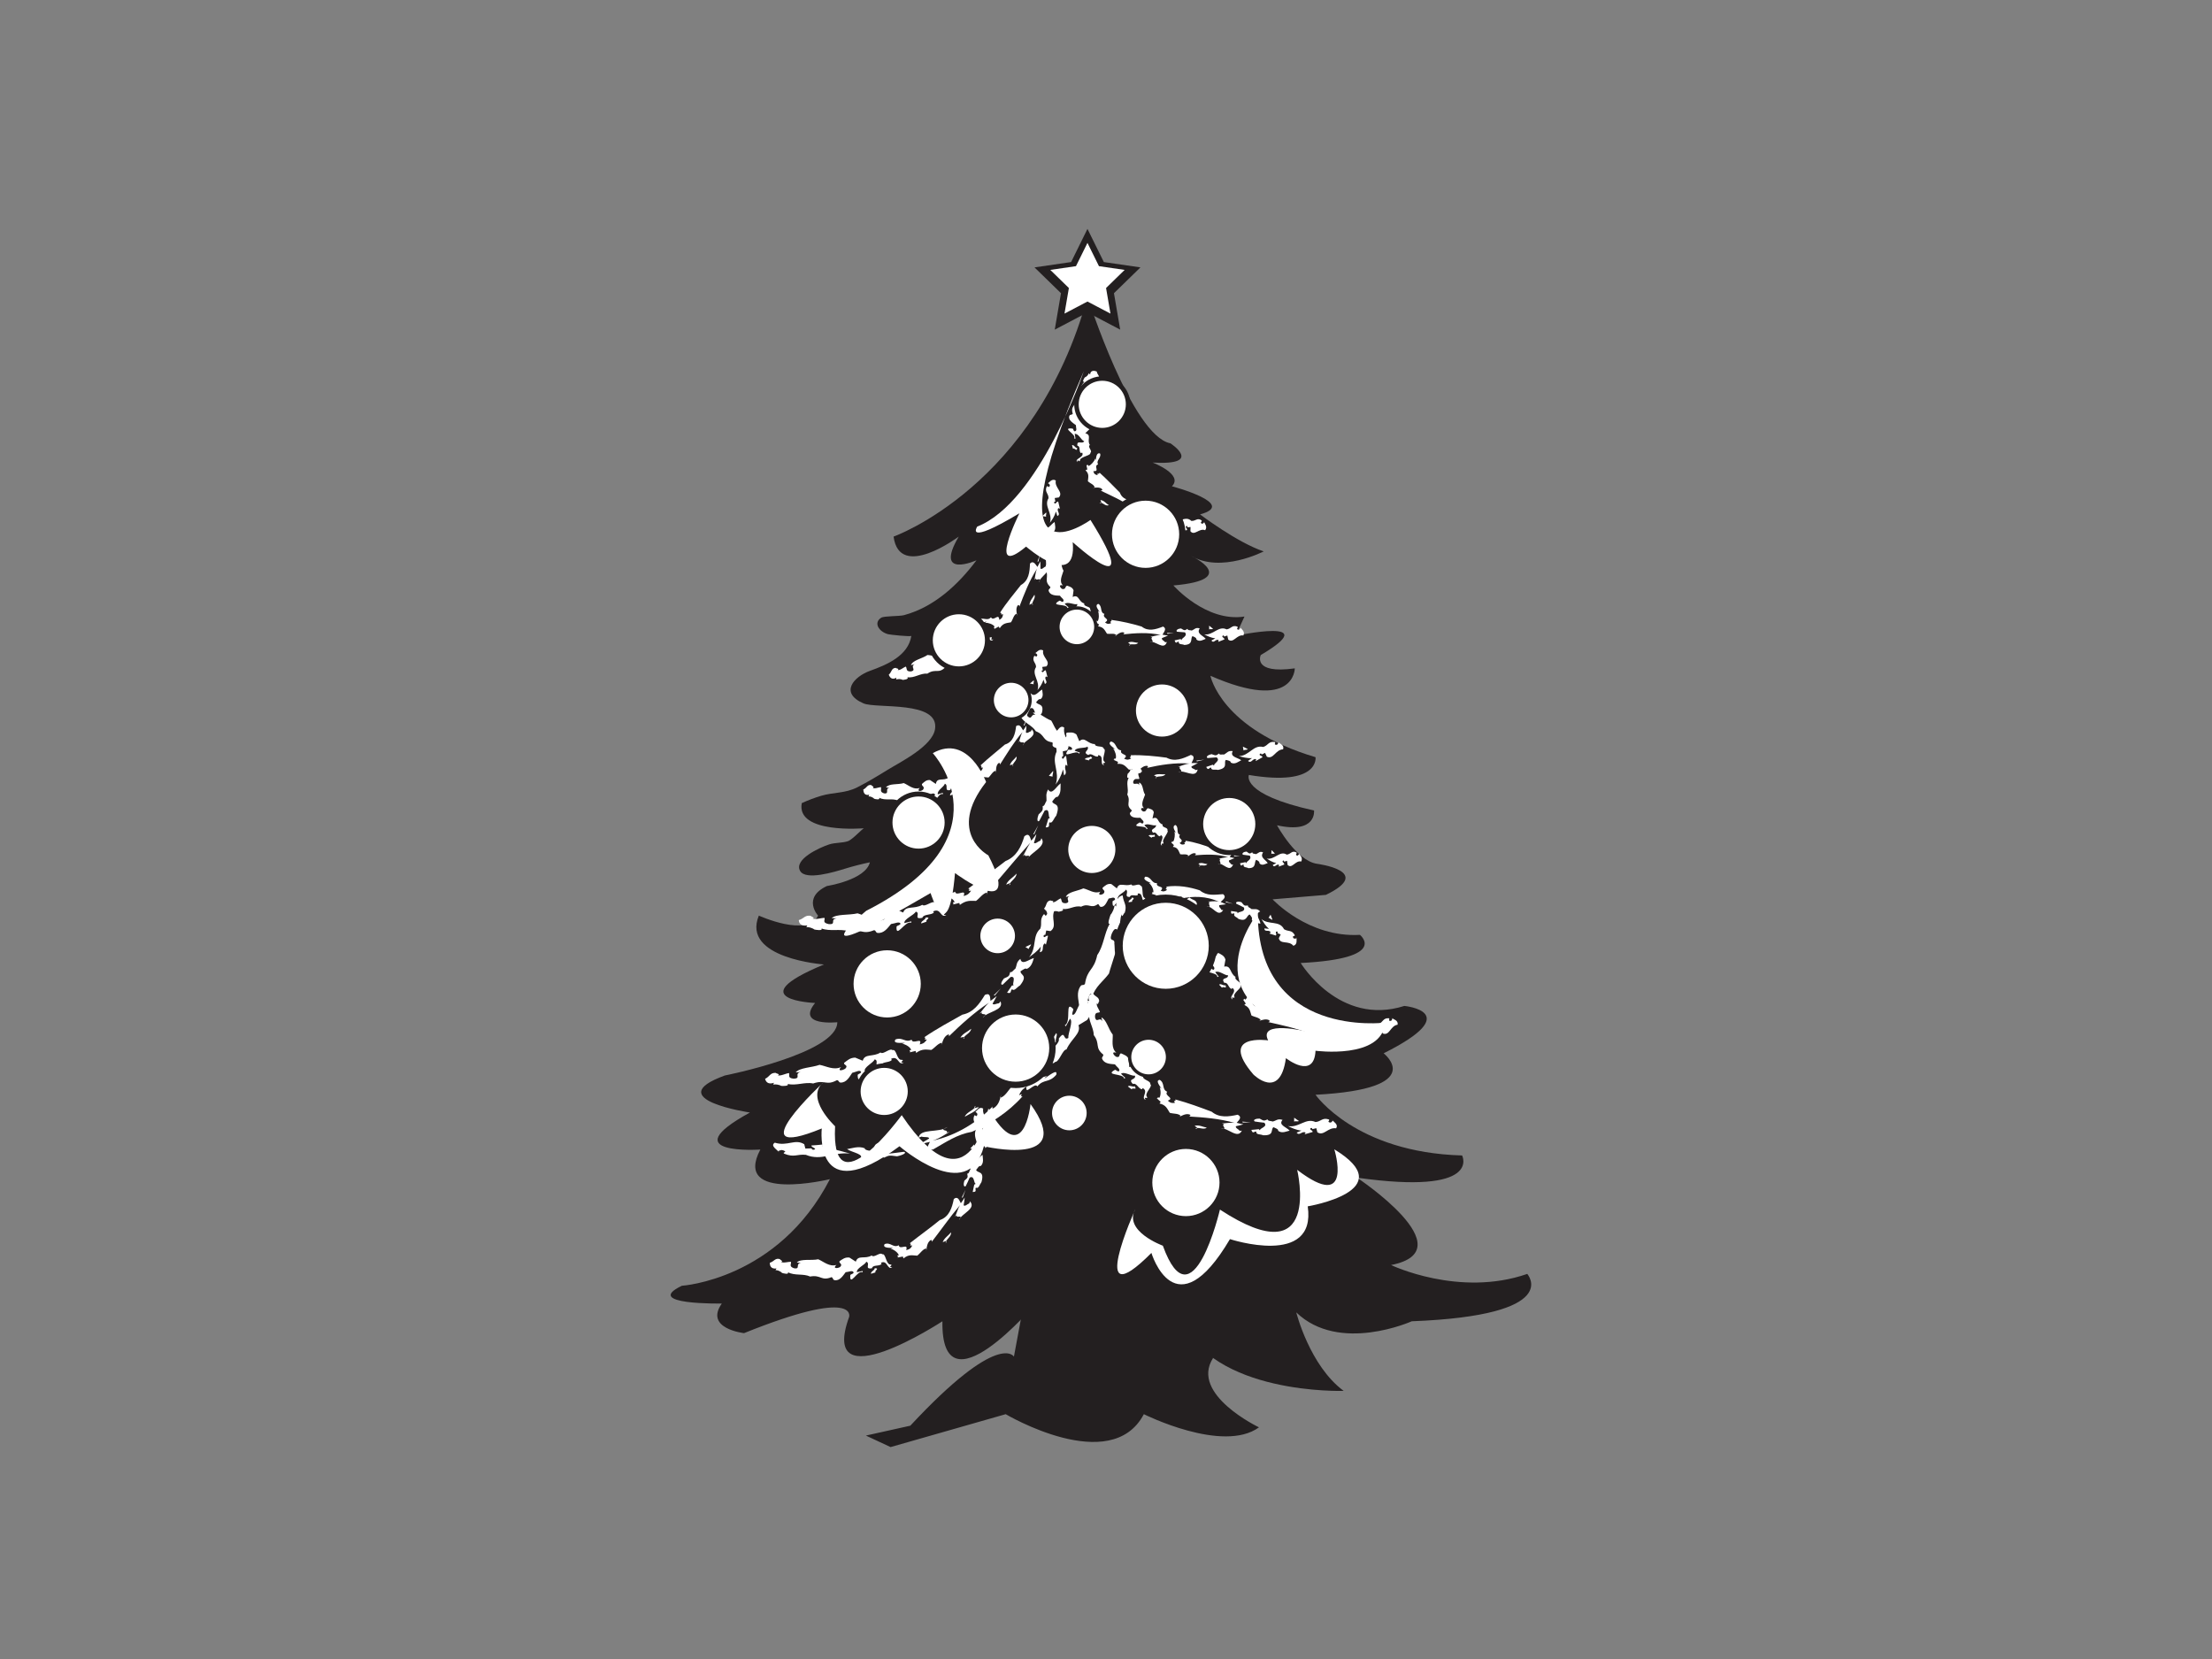 <?xml version="1.0" encoding="utf-8"?>
<!-- Generator: Adobe Illustrator 17.0.0, SVG Export Plug-In . SVG Version: 6.00 Build 0)  -->
<!DOCTYPE svg PUBLIC "-//W3C//DTD SVG 1.1//EN" "http://www.w3.org/Graphics/SVG/1.1/DTD/svg11.dtd">
<svg version="1.1" id="Layer_1" xmlns="http://www.w3.org/2000/svg" xmlns:xlink="http://www.w3.org/1999/xlink" x="0px" y="0px"
	 width="800px" height="600px" viewBox="0 0 800 600" enable-background="new 0 0 800 600" xml:space="preserve">
<rect x="0" y="0" width="800" height="600" fill="#808080" stroke="none"/>
<g>
	<path fill="#231F20" d="M438.671,491.236c0,0,5.514-43.269-9.353-99.034c-18.767-1.888-37.145-6.915-55.421-12.068
		c0.361,13.74,1.51,30.403,4.102,49.834l-11.303,60.672c0,0-5.353-9.521-37.474,24.981l-16.06,3.57l8.92,4.166l41.643-11.902
		c0,0,38.065,22.606,49.961,0c0,0,28.557,14.282,41.643,4.761C455.327,516.216,430.343,504.321,438.671,491.236z"/>
	<path fill-rule="evenodd" clip-rule="evenodd" fill="#231F20" d="M393.319,107.321c0,0,16.064,50.333,29.982,53.012
		c0,0,12.319,8.031-6.425,6.961c0,0,11.246,4.279,6.964,8.567c0,0,24.101,6.426,10.173,10.173c0,0,13.389,10.173,23.024,13.388
		c0,0-15.526,8.032-26.237,1.606c0,0,18.21,8.565-6.422,10.711c0,0,11.778,13.384,25.702,11.241l-3.213,6.964
		c0,0,32.663-6.964,9.1,6.96c0,0-3.213,6.962,12.316,4.816c0,0,0,16.067-30.52,2.679c0,0,3.748,19.277,38.018,29.448
		c0,0,1.605,10.713-24.097,6.429c0,0-3.213,6.959,23.559,12.849c0,0,1.076,8.57-13.386,5.354c0,0,6.961,12.854,14.462,13.924
		c0,0,20.878,2.68,3.21,11.24l-19.277,1.611c0,0,12.851,13.922,31.593,12.851c0,0,10.708,8.57-21.419,10.175
		c0,0,13.927,23.023,37.483,15.529c0,0,22.489,2.14-7.495,17.135c0,0,16.599,12.851-24.632,14.992c0,0,14.459,20.883,53.012,21.953
		c0,0,7.495,14.459-38.015,8.033c0,0,39.62,26.24,12.313,31.596c0,0,24.632,11.781,49.264,3.209c0,0,13.383,14.997-41.769,17.131
		c0,0-26.24,11.787-41.769-3.21c0,0,4.817,19.277,17.137,28.386c0,0-47.656,1.602-58.902-26.24c0,0-16.064,16.061-17.134-2.678
		c0,0-20.884,23.556-21.954,2.678c0,0-33.736,26.772-13.389-5.355c0,0-34.267,40.693-33.736,6.419c0,0-44.978,29.456-33.732-1.602
		c0,0,3.213-10.705-38.018,5.894c0,0-14.459-1.614-8.033-10.711c0,0-28.912,0.538-14.453-6.425c0,0,34.799-2.146,53.544-38.553
		c0,0-35.34,8.565-25.164-10.711c0,0-32.131,2.14-3.754-13.388c0,0-32.663-4.821-9.103-13.388c0,0,40.696-8.03,40.696-19.275
		c0,0-14.994,1.605-8.03-6.962c0,0-27.842-1.068,3.213-13.922c0,0-29.985-2.14-23.559-17.669c0,0,17.669,8.03,21.417,0
		c0,0-5.887-6.429,3.216-10.713c0,0,13.921-2.138,15.529-8.567c-3.007,0.625-5.998,1.383-8.939,2.29
		c-3.913,1.212-14.25,4.362-16.282,0.847c-2.412-4.173,7.021-8.483,10.446-9.594c2.247-0.733,4.678-0.473,6.831-1.184
		c1.592-0.527,5.321-4.632,5.799-4.673c0,0-24.632,2.143-22.486-9.1c2.231-1.014,4.558-1.908,6.906-2.613
		c4.675-1.394,8.717-0.834,13.164-3.099c3.71-1.886,7.303-4.047,10.844-6.239c4.675-2.894,16.311-8.591,17.279-14.823
		c1.608-10.425-21.245-7.279-25.892-9.3c-8.815-3.83-3.377-9.698,2.349-11.759c6.036-2.17,13.883-5.427,14.972-12.674
		c-0.064,0.422-7.768-0.394-8.432-0.582c-3.399-0.953-5.308-4.158-2.469-5.957c1.067-0.679,6.565-0.475,8.265-0.932
		c10.879-2.931,19.555-10.987,26.199-19.843c0,0-15.529,6.961-6.425-8.567c0,0-21.416,16.064-23.562,0
		C323.17,194.065,374.574,175.857,393.319,107.321z"/>
	<path fill="#FFFFFF" d="M397.244,137.306c0.101-0.391-1.038,0.84-0.972-0.027c-0.706,0.415-0.345,1.825-0.624,2.534
		c-0.871-0.114-1.456-0.992-2.421,0.239c-0.877,1.754,1.649,0.614,1.424,2.25l0.449-1.056c1.181,1.377-0.231,3.768-0.054,5.702
		c-1.143,1.279-3.346,2.543-2.928,4.507c-0.136-0.101-0.44-0.581-0.896-0.484c-0.43,0.361-0.193,1.008,0,1.382
		c1.019,0.986,1.355-0.329,2.14,0.032c0.509,0.812,1.247,1.507,0.855,2.67c-0.573,0.524-1.178,1.083-1.709,1.646
		c2.494,0.602,0.437,2.475,1.678,4.23c-1.07,0.703,1.158,2.138,0.124,2.88c0.37,0.862-3.08,1.286-3.659,2.388
		c-0.19,1.678-0.909-0.772-1.095,0.92c-1.029-1.383,2.827-1.635,1.811-3.46l-0.402,0.234c-0.937-0.631,0-2.424-1.323-2.7
		c-0.241-2.257,1.738-0.362,2.494-1.625c-1.203-0.358-1.89-2.757-3.456-2.664l0.294,1.744l-0.522-0.097
		c1.215-1.325-5.039-4.055-0.481-3.542c0.288,0.212,0.203,0.853,0.715,0.98c1.039-0.2,0.38-1.325,0.434-2.227
		c-1.098-0.837-2.997-1.923-2.333-3.434c0.285-0.513,0.912-0.196,1.203-0.695c-0.994-3.07,1.469-2.768,1.348-5.852
		c1.532-1.687,1.108-4.145,2.849-5.65c-0.988,0.041-0.088-1.318,0.146-1.64c0.488-0.144,1.425-0.91,1.431-1.676
		c-0.12,0.415,0.367,0.304,0.494,0.662c0.104-1.7,1.595-1.447,2.396-1.12C396.807,135.55,398.137,136.188,397.244,137.306z"/>
	<path fill="#FFFFFF" d="M397.158,167.947c-1.864,0.614,0.829,2.621-1.741,2.437c0.225,1.056,0.731,1.309,1.516,1.467
		c-0.073-1.317,0.367,0.081,0.753-0.893c2.741,2.475,4.969,4.846,7.312,7.176c0.956,2.689,3.678,2.978,6.337,2.978
		c0.95,1.181-0.56,1.928-1.39,2.607l1.608,1.002l-2.276,0.054c-0.437,0.591,0.298,1.086,0.452,1.811l0.573,0.12
		c-2.305,2.626-3.425-2.097-5.463-2.426c2.032,1.14,0.364-1.116,1.554-1.113l-0.51-0.5c0.551,0.32,2.057,0.304,3.501,0.942
		c-3.46-2.658-7.54-4.343-11.31-6.176c0.234-0.055,0.63-0.016,0.592-0.434c-0.791-1.074-2.804-0.492-3.608-0.687l0.814,0.155
		c0.089-1.16-1.659-1.633-2.431-2.434c0.117-1.486,0.589-2.588-0.874-3.971l0.677-0.279l-0.32-1.532l0.586-0.12l0.171,0.41
		c1.023-0.402,2.067-1.728,2.459-2.706l0.177,0.62c0.101-0.752,0.168-2.974,1.548-2.429
		C398.412,165.568,396.237,166.562,397.158,167.947z"/>
	<path fill="#FFFFFF" d="M389.584,162.023c-0.184,1.594-0.861-0.207-1.513,0.294l-0.373-1.318
		C388.486,160.789,388.856,162.088,389.584,162.023z"/>
	<path fill="#FFFFFF" d="M418.53,184.649c-0.161,0.652,0.757,0.691,1.133,1.037c1.098-0.141,1.544-0.73,2.722,0.044
		c-1.706,1.526,0.263,2.646,0.851,4.154c-0.744,0.008-2.406,0.687-3.127-0.639c0.323-0.494-0.481-1.211-0.874-1.564
		c-1.089,0.614-0.5,3.015-3.678,2.132c-0.437-0.492-1.969-0.742-1.412-1.674c-0.196-0.532-1.152,0.525-1.158-0.49l0.003-0.51
		l2.092,0.264l0.196,0.536c-0.019-0.804,2.624-0.657,1.994-2.356c-0.82-0.298-1.577-0.717-2.374-1.07
		c-0.345-0.711,0.757-0.921,1.64-0.663C417.413,185.133,417.457,184.919,418.53,184.649z"/>
	<path fill="#FFFFFF" d="M411.602,184.046l0.025-0.339c0.703,0.317,1.418,0.611,2.165,0.847
		C413.045,184.427,412.317,184.255,411.602,184.046z"/>
	<path fill="#FFFFFF" d="M426.561,187.084c-0.532,0.218-0.782-0.274-1.298-0.1l0.367-1.355L426.561,187.084z"/>
	<path fill="#FFFFFF" d="M401.068,182.702c-1.399,0.563-2.216-1.193-3.381-0.856c0.332,0.367,0.424,0.032,0.658-0.04l-0.373-0.956
		C399.425,181.015,399.928,182.096,401.068,182.702z"/>
	<path fill="#FFFFFF" d="M430.859,188.396c1.551,0.122,2.159-1.306,3.722-0.18c0.298,0.465-0.608,0.59-0.127,1.028
		c0.481,0.44,0.728-0.096,1.048-0.312l-0.124-0.494c0.228,0.984,1.469,1.994,0.475,3.327c-2.124-0.898-3.89,2.197-5.321,0.351
		l0.044-1.515l-1.117,0.103c-0.031-0.168,0.086-0.516-0.285-0.487c-0.867,0.405,0.351,0.818,0.114,1.51l-2.238,0.328l0.285-0.522
		c-0.75-0.953-1.953,0.967-2.409-0.502l1.462-0.437c-1.456-0.535-2.333-1.578-3.178-2.388
		C426.007,189.571,428.659,186.198,430.859,188.396z"/>
	<path fill="#FFFFFF" d="M324.044,241.521c-0.459,0.19,1.544,0.241,0.624,0.774c0.883,0.271,2.07-0.959,2.972-1.212
		c0.43,0.764-0.073,1.796,1.76,1.763c2.298-0.446-0.408-1.734,1.405-2.616l-1.355,0.328c0.693-1.847,4.032-2.316,5.989-3.673
		c2.02,0.128,4.476,1.246,6.318-0.294c-0.047,0.183-0.395,0.742-0.07,1.084c0.576,0.138,1.143-0.432,1.444-0.807
		c0.569-1.467-0.991-1.013-0.975-1.907c0.646-0.911,1.054-2.04,2.535-2.333l2.504,0.633c-0.32-2.637,2.535-1.749,4.039-3.808
		c1.12,0.711,2.032-2.197,3.165-1.508c0.867-0.736,2.254,2.474,3.58,2.596c1.798-0.47-0.547,1.196,1.257,0.719
		c-1.12,1.557-2.507-2.164-4.153-0.361l0.373,0.293c-0.361,1.18-2.58,1.074-2.406,2.478c-2.273,1.295-0.994-1.469-2.608-1.572
		c0.025,1.298-2.209,3.192-1.462,4.557l1.684-1.136l0.101,0.53c-1.924-0.456-1.912,6.614-3.406,2.243
		c0.089-0.369,0.776-0.625,0.69-1.157c-0.652-0.826-1.542,0.342-2.481,0.797c-0.345,1.482-0.538,3.653-2.323,3.972
		c-0.652,0.033-0.652-0.687-1.301-0.655c-2.51,2.645-3.529,0.361-6.524,2.372c-2.564-0.228-4.703,1.716-7.255,1.31
		c0.658,0.752-1.222,0.926-1.69,0.964c-0.446-0.291-1.807-0.511-2.554,0c0.481-0.185,0.047-0.486,0.31-0.823
		c-1.712,1.057-2.497-0.245-2.789-1.062C322.581,243.053,322.29,241.603,324.044,241.521z"/>
	<path fill="#FFFFFF" d="M358.393,223.256c1.007,1.684,2.827-1.796,3.02,0.937c1.105-0.597,1.266-1.231,1.348-2.095
		c-1.437,0.505,0.041-0.43-1.076-0.51c2.387-3.764,5.064-6.823,7.521-9.983c2.883-1.622,3.197-4.704,3.298-7.78
		c1.266-1.273,2.019,0.364,2.703,1.207l1.041-2c0.022,0.859,0.066,1.738,0.051,2.603c0.63,0.421,1.143-0.489,1.877-0.774l0.12-0.676
		c2.754,2.277-2.247,4.151-2.564,6.508c1.215-2.424-1.158-0.225-1.146-1.546l-0.544,0.63c0.405-0.62,0.259-2.398,1.019-4.104
		c-2.83,4.347-4.681,9.282-6.368,13.696c-0.082-0.239-0.076-0.681-0.513-0.535c-1.051,1.157-0.333,3.053-0.399,3.97l0.07-0.896
		c-1.247,0.204-1.475,2.205-2.241,3.162c-1.567,0.305-2.817,0.207-4.03,2.122l-0.437-0.587l-1.554,0.893
		c0.24-0.385-0.092-0.495-0.26-0.549l0.405-0.328c-0.658-0.902-2.292-1.415-3.523-1.431l0.687-0.424
		c-0.905,0.136-3.415,1.184-3.127-0.5C355.449,222.933,357.057,224.824,358.393,223.256z"/>
	<path fill="#FFFFFF" d="M353.936,233.331c1.725-0.516,0.07,0.905,0.823,1.31l-1.206,0.943
		C353.044,234.944,354.24,234.006,353.936,233.331z"/>
	<path fill="#FFFFFF" d="M376.233,194.995c0.671,0.096,0.697-0.967,1.041-1.456c-0.142-1.238-0.788-1.696-0.044-3.159
		c1.605,1.76,2.675-0.671,4.188-1.587c0.038,0.863,0.772,2.698-0.551,3.732c-0.497-0.307-1.177,0.736-1.551,1.236
		c0.639,1.184,3.083,0.163,2.235,3.983c-0.551,0.56-0.772,2.366-1.738,1.847c-0.544,0.298,0.548,1.258-0.497,1.404l-0.519,0.073
		l0.259-2.458l0.548-0.304c-0.826,0.133-0.639-2.931-2.393-1.98l-1.117,2.892c-0.722,0.503-0.946-0.747-0.684-1.812
		C376.707,196.207,376.556,196.215,376.233,194.995z"/>
	<polygon fill="#FFFFFF" points="375.552,203.077 375.207,203.096 376.144,200.499 	"/>
	<path fill="#FFFFFF" d="M378.341,185.352c0.238,0.576-0.228,0.942,0.013,1.522l-1.38-0.225L378.341,185.352z"/>
	<path fill="#FFFFFF" d="M374.125,215.091c0.569,1.385-1.171,2.61-0.731,3.795c0.358-0.424,0-0.459-0.089-0.698l-0.984,0.573
		C372.444,217.204,373.438,216.376,374.125,215.091z"/>
	<path fill="#FFFFFF" d="M379.208,180.181c0.032-1.793-1.519-2.22-0.658-4.226c0.411-0.432,0.68,0.584,1.038-0.057
		c0.355-0.643-0.219-0.815-0.481-1.141l-0.462,0.242c0.937-0.45,1.728-2.1,3.209-1.223c-0.582,2.627,2.855,4.105,1.12,6.121
		l-1.526,0.222l0.241,1.282c-0.164,0.07-0.525-0.009-0.443,0.418c0.513,0.943,0.757-0.554,1.478-0.402l0.611,2.575l-0.545-0.244
		c-0.918,1.027,1.083,2.122-0.38,2.89l-0.516-1.641c-0.522,1.768-1.329,2.994-2.181,4.074
		C380.835,185.576,377.42,183.107,379.208,180.181z"/>
	<path fill="#FFFFFF" d="M383.627,197.155c0.019-0.39-0.848,0.989-0.956,0.155c-0.624,0.543,0.07,1.815-0.01,2.531
		c-0.864,0.139-1.674-0.578-2.247,0.913c-0.298,1.989,1.769,0.098,2.054,1.697l0.095-1.114c1.491,0.896,1.057,3.456,2.07,5.057
		c-0.424,1.549-1.747,3.868-0.212,5.33c-0.174-0.014-0.712-0.261-1.035,0.07c-0.139,0.543,0.427,1,0.788,1.222
		c1.459,0.242,0.915-1.046,1.782-1.189c0.956,0.347,1.868,0.521,2.311,1.672l-0.316,2.399c2.387-1.092,1.978,1.736,4.194,2.333
		c-0.399,1.301,2.421,0.943,2.111,2.227c0.864,0.5-1.535,2.99-1.235,4.224c1,1.419-1.241-0.016-0.228,1.412
		c-1.766-0.391,1.124-3.107-0.953-3.895l-0.152,0.446c-1.193,0.136-1.671-1.94-2.906-1.32c-1.773-1.641,1.105-1.391,0.81-2.872
		c-1.146,0.43-3.377-1.037-4.523-0.044c0.446,0.454,0.956,0.844,1.427,1.268l-0.478,0.242c0.051-1.76-6.799-0.445-2.805-2.698
		c0.38,0.006,0.747,0.604,1.247,0.402c0.693-0.802-0.608-1.326-1.108-2.186c-1.469-0.047-3.678-0.036-4.102-1.825
		c-0.057-0.647,0.658-0.679,0.627-1.31c-2.602-2.483-0.275-3.404-1.766-6.411c0.684-2.306-0.532-4.704,0.776-6.771
		c-0.953,0.306-0.415-1.355-0.238-1.747c0.44-0.269,1.222-1.247,1.098-2.037c-0.051,0.451,0.415,0.247,0.598,0.59
		c-0.177-1.763,1.386-1.724,2.187-1.416C382.877,195.548,384.273,196.006,383.627,197.155z"/>
	<path fill="#FFFFFF" d="M399.447,222.018c-1.089,1.589,2.431,1.742,0.203,3.067c0.861,0.764,1.481,0.581,2.228,0.28
		c-0.918-1.037,0.379-0.158,0.063-1.174c3.941,0.53,7.492,1.374,10.961,2.413c2.365,1.874,5.014,1.07,7.742-0.003
		c1.488,0.745,0.288,2.004-0.225,2.945l2.007,0.328l-2.197,0.904c-0.171,0.719,0.747,0.9,1.193,1.508l0.598-0.103
		c-1.127,3.263-4.118-0.603-6.204-0.011c2.396,0.207-0.174-1.178,0.937-1.66l-0.712-0.249c0.655,0.1,2.092-0.627,3.789-0.606
		c-4.571-1.041-9.319-0.687-13.592-0.226c0.171-0.172,0.541-0.35,0.266-0.682c-1.323-0.476-2.678,1.059-3.469,1.404l0.779-0.348
		c-0.62-0.968-2.361-0.394-3.456-0.619c-0.829-1.211-1.152-2.407-3.222-2.657l0.361-0.643l-1.288-0.986
		c0.412,0.049,0.396-0.293,0.386-0.462l0.421,0.216c0.544-0.956,0.468-2.635,0.12-3.726l0.567,0.428
		c-0.396-0.753-1.991-2.496-0.472-2.952C398.808,219.285,397.681,221.548,399.447,222.018z"/>
	<path fill="#FFFFFF" d="M389.324,222.023c0.927,1.448-0.804,0.358-0.978,1.198l-1.222-0.818
		C387.596,221.733,388.796,222.532,389.324,222.023z"/>
	<path fill="#FFFFFF" d="M429.479,227.423c0.076,0.673,1.038,0.415,1.554,0.622c1.086-0.464,1.377-1.242,2.861-0.774
		c-1.282,1.904,1.117,2.521,2.175,3.768c-0.769,0.255-2.238,1.31-3.387,0.225c0.174-0.568-0.886-0.989-1.405-1.195
		c-0.899,0.922,0.475,3.024-2.969,3.19c-0.598-0.389-2.188-0.04-1.988-1.119c-0.389-0.435-0.934,0.893-1.317-0.062l-0.19-0.473
		l2.171-0.48l0.39,0.432c-0.32-0.793,2.402-1.405,1.162-2.865l-2.836-0.218c-0.633-0.543,0.402-1.125,1.424-1.193
		C428.523,228.168,428.466,228.029,429.479,227.423z"/>
	<path fill="#FFFFFF" d="M422.193,229.227l-0.114-0.324c0.832,0.036,1.678,0.016,2.519-0.003
		C423.794,229.023,422.99,229.149,422.193,229.227z"/>
	<path fill="#FFFFFF" d="M438.712,227.423c-0.497,0.329-0.905-0.073-1.399,0.252l-0.016-1.399L438.712,227.423z"/>
	<path fill="#FFFFFF" d="M411.646,232.501c-0.956,1.092-2.545,0.008-3.377,0.904c0.465,0.143,0.377-0.193,0.541-0.369l-0.807-0.63
		C409.342,231.814,410.351,232.422,411.646,232.501z"/>
	<path fill="#FFFFFF" d="M443.618,227.624c1.662-0.214,1.965-1.74,3.906-0.988c0.427,0.389-0.507,0.71,0.11,1.033
		c0.614,0.324,0.747-0.26,1.038-0.541l-0.244-0.452c0.478,0.91,2,1.632,1.257,3.148c-2.45-0.412-3.551,2.991-5.476,1.507
		l-0.332-1.488l-1.143,0.385c-0.076-0.147-0.041-0.511-0.424-0.385c-0.798,0.614,0.582,0.697,0.516,1.421
		c-0.741,0.32-1.481,0.578-2.231,0.872l0.158-0.578c-1.038-0.742-1.747,1.409-2.621,0.089l1.393-0.774
		c-1.652-0.207-2.865-0.893-3.995-1.425C438.829,229.841,440.672,226.153,443.618,227.624z"/>
	<path fill="#FFFFFF" d="M315.288,283.986c-0.468,0.033,1.323,0.701,0.335,0.927c0.715,0.54,2.14-0.258,3.02-0.215
		c0.164,0.867-0.586,1.684,1.07,2.227c2.19,0.318,0.133-1.776,2.02-2.029l-1.31-0.114c1.158-1.542,4.286-0.916,6.438-1.57
		c1.769,0.755,3.666,2.6,5.767,1.738c-0.092,0.153-0.57,0.567-0.37,0.991c0.487,0.331,1.158-0.024,1.535-0.296
		c0.918-1.222-0.614-1.268-0.348-2.116c0.82-0.699,1.526-1.548,2.925-1.404l2.099,1.398c0.405-2.62,2.776-0.836,4.665-2.357
		c0.845,1.032,2.422-1.416,3.273-0.459c0.978-0.43,1.44,3.017,2.643,3.542c1.804,0.115-0.816,0.945,0.991,1.057
		c-1.453,1.122-1.795-2.828-3.751-1.576l0.266,0.383c-0.633,1.022-2.662,0.192-2.858,1.614c-2.428,0.527-0.519-1.682-1.972-2.288
		c-0.329,1.191-2.862,2.358-2.564,3.847l1.849-0.554l-0.048,0.533c-1.63-1.021-3.586,5.661-3.729,1.07
		c0.181-0.332,0.88-0.366,0.946-0.893c-0.367-0.997-1.491-0.128-2.478-0.024c-0.725,1.269-1.51,3.319-3.229,3.015
		c-0.605-0.168-0.399-0.851-0.991-1.026c-3.035,1.692-3.298-0.783-6.581,0.172c-2.244-1.03-4.732,0.111-6.91-1.063
		c0.367,0.915-1.371,0.497-1.801,0.378c-0.316-0.408-1.475-1.056-2.295-0.798c0.487-0.027,0.19-0.448,0.522-0.686
		c-1.855,0.469-2.168-1.006-2.194-1.877C313.529,284.983,313.693,283.515,315.288,283.986z"/>
	<path fill="#FFFFFF" d="M351.192,277.482c0.535,1.864,3.01-0.91,2.567,1.723c1.19-0.221,1.481-0.782,1.734-1.602
		c-1.437,0.111,0.127-0.396-0.893-0.769c3.058-2.857,6.033-5.147,8.85-7.565c3.01-0.897,3.7-3.827,4.045-6.66
		c1.367-0.957,1.943,0.646,2.523,1.549c0.462-0.541,0.791-1.165,1.193-1.742c-0.054,0.807-0.044,1.679-0.187,2.479
		c0.567,0.49,1.193-0.288,1.924-0.48l0.174-0.639c2.504,2.567-2.615,3.725-3.248,5.883c1.551-2.091-1.12-0.432-0.911-1.684
		l-0.614,0.513c0.475-0.529,0.586-2.219,1.462-3.745c-3.172,3.692-5.707,7.931-8.167,11.787c-0.025-0.241,0.076-0.652-0.377-0.622
		c-1.257,0.79-0.927,2.836-1.19,3.702l0.25-0.853c-1.196-0.069-1.912,1.667-2.823,2.441c-1.519-0.068-2.728-0.635-4.276,0.927
		l-0.266-0.684c-0.544,0.158-1.117,0.251-1.668,0.377c0.32-0.288,0.032-0.484-0.108-0.591c0.013-0.241,0.155-0.139,0.459-0.18
		c-0.393-1.029-1.807-2.04-2.915-2.387l0.722-0.214c-0.848-0.103-3.387,0.125-2.716-1.37
		C348.543,276.274,349.603,278.581,351.192,277.482z"/>
	<path fill="#FFFFFF" d="M344.593,285.665c1.728,0.038-0.177,0.874,0.412,1.496l-1.361,0.551
		C343.352,286.954,344.7,286.397,344.593,285.665z"/>
	<path fill="#FFFFFF" d="M371.634,254.877c0.658,0.147,0.712-0.839,1.073-1.265c-0.089-1.157-0.76-1.632,0.006-2.937
		c1.564,1.723,2.671-0.478,4.204-1.287c0.019,0.804,0.715,2.587-0.627,3.498c-0.497-0.32-1.158,0.64-1.564,1.079
		c0.592,1.163,3.07,0.337,2.057,3.952c-0.548,0.5-0.905,2.21-1.82,1.625c-0.554,0.226,0.459,1.258-0.573,1.29l-0.519,0.013
		l0.405-2.317l0.557-0.231c-0.81,0.043-0.509-2.838-2.279-2.091l-1.235,2.594c-0.734,0.391-0.893-0.805-0.589-1.763
		C372.08,256.064,371.915,256.039,371.634,254.877z"/>
	<polygon fill="#FFFFFF" points="370.532,262.364 370.194,262.337 371.298,260.008 	"/>
	<path fill="#FFFFFF" d="M373.849,246.057c0.234,0.541-0.231,0.869,0.003,1.413l-1.374-0.256L373.849,246.057z"/>
	<path fill="#FFFFFF" d="M367.636,273.603c0.336,1.469-1.557,2.322-1.393,3.517c0.434-0.326,0.095-0.437,0.057-0.684l-1.07,0.333
		C365.655,275.309,366.788,274.75,367.636,273.603z"/>
	<path fill="#FFFFFF" d="M374.694,241.257c0.032-1.668-1.564-2.08-0.696-3.952c0.405-0.405,0.681,0.543,1.032-0.057
		c0.351-0.602-0.222-0.763-0.487-1.061l-0.462,0.223c0.937-0.423,1.716-1.985,3.2-1.169c-0.554,2.467,2.877,3.86,1.18,5.767
		l-1.526,0.203l0.241,1.207c-0.161,0.063-0.519-0.013-0.443,0.389c0.516,0.891,0.76-0.513,1.482-0.367l0.62,2.447l-0.554-0.245
		c-0.867,0.958,1.079,2.034-0.377,2.724l-0.503-1.553c-0.535,1.648-1.348,2.785-2.187,3.768
		C376.344,246.318,372.922,243.963,374.694,241.257z"/>
	<path fill="#FFFFFF" d="M369.516,253.811c-0.437-0.278,0.753,1.426-0.26,0.959c0.317,0.893,2.042,1.19,2.786,1.795
		c-0.377,0.794-1.526,0.962-0.405,2.469c1.741,1.652,1.19-1.333,3.001-0.326l-1.083-0.937c1.937-0.476,4.311,2.015,6.622,2.825
		c1.108,1.727,1.697,4.392,4.09,5c-0.177,0.066-0.849,0.103-0.924,0.568c0.237,0.557,1.045,0.706,1.545,0.715
		c1.557-0.415,0.215-1.394,0.962-1.912c1.159-0.057,2.305-0.304,3.469,0.69l1.028,2.417c1.972-1.842,2.995,1.057,5.631,1.027
		c0.095,1.35,3.058,0.399,3.194,1.698c1.14,0.285-0.674,3.279,0.028,4.447c1.469,1.22-1.304,0.229,0.171,1.451
		c-1.956-0.032,0.269-3.346-2.228-3.599l-0.009,0.472c-1.2,0.423-2.453-1.503-3.507-0.499c-2.466-1.078,0.585-1.659-0.326-3.037
		c-1.029,0.733-3.988,0.103-4.631,1.481l1.972,0.695c-0.336-0.071-0.196,0.313-0.374,0.394c-0.816-1.82-6.6,2.336-3.944-1.439
		c0.358-0.152,0.994,0.249,1.38-0.135c0.278-1.016-1.241-1.021-2.187-1.548c-1.421,0.579-3.336,1.73-4.688,0.424
		c-0.437-0.508,0.158-0.931-0.269-1.434c-3.706-0.548-2.466-2.686-5.941-4.006c-1.367-2.243-4.248-2.921-5.444-5.283
		c-0.228,0.973-1.504-0.481-1.804-0.858c-0.032-0.538-0.659-1.807-1.548-2.122c0.453,0.291,0.434-0.245,0.871-0.221
		c-1.931-0.711-1.117-2.346-2.786-3.456c0.608-0.038,1.494,0.242,1.785,0.375l0.402,0.093l0.662,0.068
		c0.361-0.008,0.722-0.027,1.013-0.051C368.377,252.99,368.934,253.085,369.516,253.811z"/>
	<path fill="#FFFFFF" d="M405.509,271.373c-0.794,1.768,3.213,1.279,1.032,2.994c1.156,0.597,1.779,0.385,2.561-0.057
		c-1.282-0.878,0.389-0.215-0.209-1.174c4.609-0.122,8.834,0.337,12.978,0.88c3.013,1.614,5.894,0.374,8.825-0.995
		c1.817,0.518,0.646,1.937,0.221,2.952l2.33,0.001l-2.352,1.25c-0.079,0.737,0.991,0.766,1.592,1.296l0.665-0.199
		c-0.76,3.477-4.773-0.071-7.043,0.861c2.744-0.183-0.389-1.132,0.788-1.789l-0.848-0.13c0.766-0.022,2.279-0.95,4.21-1.116
		c-5.362-0.407-10.724,0.505-15.415,1.562c0.155-0.195,0.538-0.421,0.164-0.715c-1.576-0.294-2.792,1.453-3.586,1.877l0.788-0.44
		c-0.88-0.926-2.687-0.049-3.938-0.087c-1.165-1.081-1.811-2.268-4.134-2.092l0.228-0.697l-1.671-0.774
		c0.462-0.024,0.355-0.358,0.298-0.525l0.516,0.149c0.351-1.043-0.196-2.737-0.94-3.723l0.772,0.307
		c-0.668-0.644-3.086-2.073-1.507-2.817C403.999,268.725,403.385,271.183,405.509,271.373z"/>
	<path fill="#FFFFFF" d="M394.446,273.577c1.475,1.105-0.699,0.584-0.57,1.443l-1.526-0.407
		C392.566,273.824,394.079,274.224,394.446,273.577z"/>
	<path fill="#FFFFFF" d="M440.871,272.509c0.193,0.669,1.238,0.244,1.858,0.366c1.149-0.635,1.355-1.453,3.108-1.235
		c-1.133,2.121,1.677,2.279,3.083,3.311c-0.832,0.367-2.314,1.742-3.808,0.836c0.111-0.592-1.162-0.834-1.788-0.949
		c-0.867,1.048,1.044,2.931-2.855,3.615c-0.741-0.287-2.494,0.313-2.437-0.788c-0.513-0.366-0.918,1.038-1.507,0.16l-0.298-0.44
		l2.393-0.828l0.516,0.364c-0.491-0.726,2.504-1.777,0.861-3.015l-3.251,0.245c-0.81-0.44,0.278-1.18,1.424-1.408
		C439.902,273.394,439.817,273.242,440.871,272.509z"/>
	<polygon fill="#FFFFFF" points="432.872,275.374 432.695,275.078 435.56,274.725 	"/>
	<path fill="#FFFFFF" d="M451.294,270.933c-0.506,0.404-1.032,0.082-1.538,0.487l-0.247-1.377L451.294,270.933z"/>
	<path fill="#FFFFFF" d="M421.455,280.03c-0.889,1.241-2.852,0.348-3.621,1.356c0.548,0.079,0.389-0.24,0.541-0.442l-1.019-0.511
		C418.752,279.658,419.989,280.151,421.455,280.03z"/>
	<path fill="#FFFFFF" d="M456.84,270.154c1.829-0.521,1.874-2.132,4.184-1.802c0.551,0.285-0.43,0.81,0.317,0.989
		c0.747,0.182,0.785-0.417,1.063-0.755l-0.361-0.392c0.706,0.79,2.551,1.154,2.007,2.808c-2.82,0.136-3.431,3.733-5.872,2.689
		l-0.649-1.402l-1.219,0.591c-0.114-0.136-0.142-0.503-0.547-0.306c-0.792,0.758,0.779,0.575,0.832,1.306l-2.361,1.317
		c-0.32-0.036,0.187-0.465,0.073-0.604c-1.295-0.503-1.722,1.766-2.944,0.604l1.437-1.013c-1.899,0.106-3.393-0.381-4.754-0.707
		C451.851,273.348,453.272,269.257,456.84,270.154z"/>
	<path fill="#FFFFFF" d="M412.842,279.3c-0.01-0.337-0.772,0.898-0.943,0.187c-0.576,0.507,0.19,1.575,0.148,2.206
		c-0.858,0.177-1.696-0.402-2.2,0.953c-0.215,1.782,1.769-0.038,2.108,1.356l0.057-0.992c1.538,0.676,1.149,2.988,2.121,4.376
		c-0.456,1.444-1.785,3.615-0.399,4.894c-0.165-0.005-0.674-0.207-1.01,0.119c-0.155,0.505,0.37,0.889,0.712,1.078
		c1.329,0.199,0.956-1.021,1.779-1.175c0.845,0.312,1.804,0.378,2.073,1.485l-0.478,2.247c2.32-1.073,1.681,1.625,3.684,2.156
		c-0.487,1.236,2.102,0.932,1.709,2.136c0.754,0.47-1.712,2.871-1.576,4.094c0.747,1.427-1.121-0.052-0.361,1.38
		c-1.557-0.443,1.374-3.042-0.468-3.779l-0.184,0.427c-1.127,0.146-1.317-1.908-2.554-1.252c-1.472-1.564,1.143-1.317,1.041-2.763
		c-1.101,0.419-3.073-0.907-4.229,0.043l1.215,1.179l-0.472,0.242c0.25-1.716-6.391-0.199-2.402-2.466
		c0.335,0.019,0.652,0.543,1.14,0.339c0.703-0.749-0.44-1.244-0.883-2.004c-1.402,0.019-3.507,0.12-3.827-1.489
		c-0.019-0.59,0.674-0.655,0.671-1.23c-2.444-2.102-0.152-3.077-1.621-5.675c0.668-2.115-0.639-4.158,0.544-6.07
		c-0.924,0.331-0.49-1.178-0.345-1.531c0.421-0.264,1.133-1.174,0.946-1.864c-0.013,0.402,0.43,0.198,0.642,0.491
		c-0.316-1.546,1.235-1.579,2.054-1.301C411.975,277.939,413.399,278.287,412.842,279.3z"/>
	<path fill="#FFFFFF" d="M426.751,301.9c-1.152,1.542,2.038,1.7-0.127,2.985c0.706,0.75,1.247,0.647,1.972,0.34
		c-0.731-1.026,0.358-0.15,0.171-1.146c3.523,0.525,6.549,1.578,9.569,2.658c1.918,1.981,4.358,1.245,6.843,0.304
		c1.26,0.794,0.101,2-0.427,2.922l1.757,0.395l-2.026,0.825c-0.206,0.708,0.595,0.917,0.943,1.539l0.545-0.081
		c-1.26,3.221-3.621-0.758-5.53-0.263c2.124,0.28-0.054-1.173,0.972-1.621l-0.608-0.267c0.582,0.09,1.906-0.507,3.412-0.439
		c-3.96-1.266-8.227-1.008-12.098-0.726c0.168-0.163,0.519-0.331,0.304-0.666c-1.146-0.495-2.52,1.013-3.254,1.279l0.728-0.29
		c-0.443-1.038-2.089-0.464-3.061-0.706c-0.63-1.209-0.775-2.451-2.649-2.668l0.393-0.617l-1.051-1.019
		c0.361,0.065,0.386-0.272,0.399-0.438l0.348,0.229c0.595-0.918,0.728-2.596,0.513-3.629l0.472,0.407
		c-0.288-0.72-1.573-2.388-0.136-2.836C426.498,299.191,425.206,301.409,426.751,301.9z"/>
	<path fill="#FFFFFF" d="M417.502,301.851c0.728,1.35-0.785,0.353-1.032,1.151l-1.063-0.745
		C415.913,301.609,416.957,302.343,417.502,301.851z"/>
	<path fill="#FFFFFF" d="M452.918,308.226c0.016,0.688,0.883,0.467,1.326,0.698c0.988-0.418,1.298-1.182,2.573-0.651
		c-1.256,1.853,0.826,2.542,1.681,3.868c-0.69,0.19-2.064,1.203-3.013,0.064c0.196-0.56-0.715-1.023-1.165-1.253
		c-0.854,0.875,0.225,3.062-2.842,3.032c-0.507-0.41-1.943-0.127-1.687-1.196c-0.32-0.448-0.893,0.854-1.171-0.105l-0.133-0.483
		l1.966-0.396l0.313,0.448c-0.225-0.801,2.225-1.31,1.225-2.808l-2.485-0.324c-0.522-0.57,0.437-1.106,1.342-1.132
		C452.022,308.927,451.984,308.763,452.918,308.226z"/>
	<path fill="#FFFFFF" d="M446.344,309.704l-0.076-0.326c0.747,0.038,1.475,0.117,2.228,0.117
		C447.774,309.603,447.066,309.634,446.344,309.704z"/>
	<path fill="#FFFFFF" d="M461.056,308.656c-0.456,0.302-0.798-0.119-1.25,0.189l0.066-1.398L461.056,308.656z"/>
	<path fill="#FFFFFF" d="M436.69,312.531c-0.956,1.059-2.292-0.057-3.121,0.815c0.412,0.149,0.358-0.183,0.525-0.358l-0.677-0.638
		C434.683,311.795,435.531,312.425,436.69,312.531z"/>
	<path fill="#FFFFFF" d="M465.367,309.09c1.482-0.131,1.826-1.643,3.495-0.796c0.357,0.407-0.481,0.686,0.041,1.041
		c0.529,0.347,0.674-0.221,0.946-0.49l-0.19-0.465c0.373,0.935,1.684,1.73,0.946,3.203c-2.14-0.53-3.295,2.815-4.922,1.238
		l-0.209-1.502l-1.032,0.334c-0.06-0.159-0.009-0.511-0.355-0.417c-0.734,0.562,0.475,0.736,0.377,1.448l-2.023,0.76l0.171-0.568
		c-0.874-0.791-1.621,1.326-2.323-0.032l1.279-0.707c-1.45-0.285-2.485-1.011-3.444-1.617
		C461.012,311.087,462.86,307.457,465.367,309.09z"/>
	<path fill="#FFFFFF" d="M293.394,331.264c-0.68,0.032,1.893,0.709,0.453,0.926c1.019,0.543,3.102-0.256,4.371-0.212
		c0.199,0.861-0.915,1.69,1.434,2.223c3.121,0.298,0.282-1.78,3.007-2.06l-1.88-0.094c1.76-1.567,6.239-0.979,9.376-1.727
		c2.482,0.701,4.995,2.501,8.053,1.516c-0.146,0.163-0.861,0.601-0.63,1.022c0.652,0.306,1.639-0.079,2.2-0.364
		c1.447-1.301-0.709-1.249-0.241-2.132c1.25-0.761,2.361-1.695,4.339-1.605l2.763,1.277c0.975-2.681,4.017-1.087,6.916-2.797
		c0.978,0.967,3.646-1.674,4.624-0.779c1.431-0.563,1.409,3.04,2.938,3.471c2.396-0.057-1.279,1.084,1.133,1.022
		c-2.159,1.31-1.88-2.785-4.789-1.312l0.298,0.38c-1.054,1.091-3.681,0.446-4.188,1.928c-3.437,0.688-0.443-1.722-2.361-2.239
		c-0.646,1.295-4.343,2.638-4.134,4.142c0.88-0.226,1.766-0.421,2.634-0.673c-0.411,0.153-0.003,0.375-0.142,0.554
		c-2.133-0.966-5.688,6.014-5.302,1.313c0.298-0.326,1.263-0.419,1.425-0.967c-0.367-0.97-2.051-0.054-3.444,0.114
		c-1.174,1.358-2.485,3.442-4.843,3.216c-0.823-0.142-0.469-0.847-1.279-0.994c-4.4,1.811-4.552-0.665-9.262,0.367
		c-3.102-0.972-6.694,0.183-9.736-0.984c0.494,0.916-1.963,0.511-2.57,0.377c-0.443-0.408-2.076-1.063-3.254-0.814
		c0.697-0.02,0.272-0.446,0.753-0.682c-2.652,0.446-3.095-1.043-3.162-1.915C290.827,332.244,291.074,330.771,293.394,331.264z"/>
	<path fill="#FFFFFF" d="M345.435,322.501c0.326,1.996,4.241-1.399,3.061,1.554c1.618-0.4,2.143-1.038,2.694-1.932
		c-1.969,0.24,0.272-0.443-1.01-0.753c4.757-3.577,9.284-6.646,13.5-9.972c3.95-1.567,5.66-5.167,6.799-8.959
		c1.858-1.453,2.057,0.545,2.494,1.605c0.646-0.774,1.31-1.537,1.848-2.39c-0.203,1.105-0.551,2.127-0.886,3.184
		c0.51,0.529,1.446-0.529,2.364-0.834l0.338-0.851c2.178,2.915-3.887,5.077-5.295,7.768c2.352-2.798-1.206-0.367-0.639-1.94
		l-0.851,0.725c0.652-0.758,1.374-2.752,2.732-4.875c-4.675,5.158-9.075,10.6-13.165,15.268c0.032-0.272,0.26-0.757-0.32-0.663
		c-1.801,1.086-1.864,3.384-2.434,4.31l0.541-0.946c-1.56-0.016-2.865,2.083-4.219,3.024c-2.001-0.008-3.428-0.345-5.837,1.444
		l-0.206-0.701l-2.32,0.58c0.487-0.348,0.146-0.53-0.025-0.62c0.076-0.263,0.241-0.174,0.655-0.253
		c-0.307-1.063-1.997-1.988-3.441-2.22c0.399-0.073,0.798-0.149,1.032-0.317c-1.12,0.016-4.72,0.47-3.476-1.171
		C342.102,321.566,342.991,323.807,345.435,322.501z"/>
	<path fill="#FFFFFF" d="M334.806,331.807c2.345-0.112-0.386,0.929,0.317,1.52l-1.944,0.653
		C332.894,333.227,334.834,332.584,334.806,331.807z"/>
	<path fill="#FFFFFF" d="M377.11,291.513c0.674,0.122,0.918-1.263,1.377-1.895c0.069-1.624-0.405-2.165,0.56-4.11
		c1.367,2.278,2.836-0.942,4.53-2.186c-0.095,1.136,0.373,3.542-1.143,4.933c-0.434-0.385-1.412,0.961-1.88,1.621
		c0.399,1.526,3.206,0.187,1.434,5.15c-0.747,0.701-1.437,3.032-2.323,2.363c-0.649,0.375,0.247,1.617-0.886,1.796l-0.592,0.068
		c0.37-1.026,0.633-2.1,0.943-3.128l0.655-0.384c-0.937,0.139,0.152-3.724-1.994-2.537l-1.921,3.679
		c-0.889,0.641-0.801-0.959-0.253-2.315C377.261,293.037,377.164,293.075,377.11,291.513z"/>
	<polygon fill="#FFFFFF" points="374.068,301.691 373.694,301.707 375.499,298.471 	"/>
	<path fill="#FFFFFF" d="M380.854,278.832c0.177,0.76-0.329,1.266-0.146,2.026l-1.374-0.258L380.854,278.832z"/>
	<path fill="#FFFFFF" d="M367.629,315.946c0.073,1.742-2.539,2.858-2.608,4.246c0.611-0.43,0.221-0.516,0.234-0.794l-1.386,0.53
		C364.714,318.128,366.348,317.462,367.629,315.946z"/>
	<path fill="#FFFFFF" d="M382.12,271.874c0.146-2.407-1.447-2.964-0.551-5.706c0.415-0.595,0.674,0.783,1.038-0.095
		c0.361-0.875-0.206-1.103-0.465-1.535l-0.465,0.329c0.95-0.624,1.741-2.86,3.222-1.698c-0.627,3.561,2.849,5.484,1.019,8.223
		l-1.544,0.342l0.164,1.716c-0.164,0.095-0.519,0-0.468,0.573c0.468,1.249,0.798-0.763,1.513-0.582l0.468,3.441
		c-0.171,0.381-0.351-0.408-0.532-0.316c-1.023,1.396,0.88,2.798-0.677,3.863l-0.355-2.167c-0.715,2.363-1.627,4.032-2.697,5.471
		C383.415,279.079,380.177,275.869,382.12,271.874z"/>
	<path fill="#FFFFFF" d="M280.724,388.024c-0.633,0.122,1.887,0.441,0.564,0.853c1.035,0.394,2.877-0.668,4.077-0.785
		c0.304,0.828-0.62,1.785,1.649,2.026c2.966-0.086,0.025-1.804,2.554-2.401l-1.785,0.124c1.45-1.763,5.755-1.689,8.635-2.727
		c2.437,0.459,4.995,2.027,7.78,0.82c-0.12,0.176-0.753,0.665-0.494,1.065c0.646,0.258,1.535-0.207,2.038-0.527
		c1.247-1.369-0.791-1.2-0.43-2.095c1.124-0.829,2.095-1.858,3.994-1.872l2.716,1.132c0.741-2.722,3.741-1.254,6.419-2.999
		c0.981,0.957,3.387-1.773,4.381-0.822c1.348-0.538,1.437,3.029,2.89,3.468c2.244-0.038-1.155,1.067,1.092,1.026
		c-1.965,1.296-1.855-2.787-4.555-1.345l0.298,0.372c-0.94,1.106-3.447,0.502-3.852,1.956c-3.184,0.803-0.519-1.696-2.355-2.149
		c-0.538,1.303-3.937,2.755-3.615,4.27l2.424-0.782c-0.377,0.166,0.026,0.377-0.095,0.552c-2.089-0.867-4.827,6.234-4.868,1.546
		c0.247-0.353,1.155-0.464,1.263-1.024c-0.427-0.954-1.943,0.029-3.229,0.298c-0.984,1.421-2.003,3.567-4.219,3.528
		c-0.779-0.079-0.522-0.803-1.298-0.885c-3.912,2.162-4.33-0.295-8.61,1.211c-3.026-0.644-6.223,0.929-9.217,0.154
		c0.583,0.847-1.76,0.757-2.349,0.715c-0.465-0.348-2.089-0.771-3.153-0.355c0.649-0.12,0.19-0.48,0.605-0.782
		c-2.409,0.823-3.058-0.575-3.264-1.421C278.464,389.354,278.464,387.866,280.724,388.024z"/>
	<path fill="#FFFFFF" d="M329.7,376.004c0.288,1.939,4.121-1.1,2.928,1.711c1.551-0.29,2.045-0.921,2.589-1.779
		c-1.861,0.142,0.266-0.428-0.94-0.801c4.669-3.192,9.322-5.65,13.791-8.176c4.017-0.79,6.147-3.889,8.144-7.157
		c2.105-0.896,1.826,1.068,2.016,2.179c0.791-0.543,1.522-1.144,2.266-1.749c-0.487,0.926-0.978,1.869-1.526,2.759
		c0.364,0.631,1.469-0.092,2.361-0.158l0.519-0.679c1.403,3.343-4.71,3.594-6.438,5.924c2.675-2.077-1.07-0.63-0.275-1.986
		l-0.934,0.487c0.772-0.527,1.728-2.364,3.491-3.963c-5.498,3.648-10.388,8.154-14.538,12.205c0.041-0.266,0.285-0.723-0.26-0.687
		c-1.798,0.818-1.997,3.01-2.542,3.908l0.535-0.894c-1.443-0.122-2.754,1.802-4.058,2.573c-1.848-0.095-3.216-0.558-5.495,1.081
		l-0.199-0.71l-2.175,0.518c0.456-0.328,0.133-0.522-0.029-0.62c0.063-0.258,0.225-0.163,0.614-0.233
		c-0.298-1.063-1.908-2.016-3.314-2.316c0.386-0.057,0.772-0.111,1-0.269c-1.102-0.079-4.53,0.413-3.368-1.236
		C326.487,374.948,327.393,377.284,329.7,376.004z"/>
	<path fill="#FFFFFF" d="M319.853,385.147c2.203-0.13-0.31,0.934,0.386,1.503l-1.789,0.681
		C318.137,386.573,319.916,385.897,319.853,385.147z"/>
	<path fill="#FFFFFF" d="M365.357,351.54c0.595,0.342,1.253-0.821,1.883-1.23c0.624-1.397,0.206-2.187,1.792-3.531
		c0.49,2.494,3.016,0.252,4.884-0.302c-0.348,1.048-0.791,3.278-2.637,3.969c-0.32-0.533-1.522,0.43-2.193,0.831
		c-0.082,1.519,2.88,1.284-0.196,5.137c-0.861,0.408-2.159,2.268-2.795,1.374c-0.712,0.13-0.212,1.545-1.317,1.341l-0.554-0.111
		l1.719-2.556l0.715-0.132c-0.883-0.137,1.13-3.407-1.143-2.994l-2.849,2.755c-1.019,0.299-0.487-1.135,0.418-2.208
		C365.101,353.034,364.939,352.991,365.357,351.54z"/>
	<polygon fill="#FFFFFF" points="359.767,360.048 359.409,359.953 361.926,357.476 	"/>
	<path fill="#FFFFFF" d="M372.887,341.525c-0.092,0.723-0.744,0.973-0.839,1.704l-1.193-0.736L372.887,341.525z"/>
	<path fill="#FFFFFF" d="M351.236,372.089c-0.168,1.602-2.646,2.331-2.845,3.631c0.608-0.306,0.25-0.456,0.285-0.723l-1.342,0.267
		C348.309,373.731,349.828,373.214,351.236,372.089z"/>
	<path fill="#FFFFFF" d="M376.239,335.864c0.744-2.126-0.355-3.028,1.187-5.133c0.56-0.389,0.421,0.894,1.01,0.249
		c0.589-0.654,0.111-1.032-0.013-1.489l-0.538,0.141c1.076-0.234,2.466-1.981,3.545-0.499c-1.564,2.956,1.105,5.799-1.507,7.616
		l-1.538-0.226l-0.335,1.594c-0.193,0.022-0.465-0.172-0.624,0.335c-0.003,1.249,1.022-0.372,1.592,0.022
		c-0.183,1.068-0.494,2.091-0.753,3.162l-0.399-0.467c-1.367,0.885,0.051,2.887-1.811,3.213c0.152-0.673,0.298-1.342,0.373-2.046
		c-1.361,1.879-2.969,2.868-4.254,3.88C375.131,342.624,373.188,338.647,376.239,335.864z"/>
	<path fill="#FFFFFF" d="M380.012,325.611c-0.45,0.239,1.602,0.059,0.706,0.696c0.909,0.174,2.02-1.125,2.934-1.396
		c0.437,0.768-0.006,1.765,1.763,1.757c2.206-0.377-0.415-1.757,1.415-2.556l-1.361,0.274c0.753-1.861,4.191-2.11,6.349-3.09
		c2.013,0.462,4.058,2.111,6.128,1.178c-0.089,0.163-0.551,0.595-0.336,1.013c0.487,0.298,1.14-0.07,1.52-0.326
		c0.934-1.206-0.614-1.269-0.348-2.111c0.867-0.679,1.659-1.6,3.15-1.317l2.01,1.575c0.804-2.52,2.95-0.499,5.181-1.458
		c0.541,1.157,2.849-0.701,3.371,0.516c1.086-0.085,0.339,3.324,1.209,4.216c1.469,0.776-0.981,0.578,0.481,1.352
		c-1.544,0.532-0.595-3.278-2.747-2.757l0.133,0.451c-0.836,0.731-2.482-0.532-2.969,0.779c-2.333-0.046-0.139-1.768-1.399-2.673
		c-0.569,1.12-3.152,1.836-2.988,3.393l1.763-0.269l-0.111,0.516c-1.5-1.326-3.583,5.189-3.501,0.601
		c0.184-0.305,0.826-0.272,0.924-0.793c-0.266-1.008-1.402-0.306-2.323-0.206c-0.731,1.266-1.367,3.208-2.912,2.982
		c-0.551-0.15-0.418-0.836-0.981-0.983c-2.589,1.88-3.168-0.549-6.071,0.946c-2.345-0.587-4.311,1.181-6.676,0.804
		c0.655,0.727-1.054,0.934-1.484,1.004c-0.44-0.266-1.766-0.382-2.38,0.229c0.421-0.245-0.035-0.484,0.161-0.851
		c-1.453,1.25-2.434,0.177-3.035-0.486C378.727,327.319,378.151,325.964,380.012,325.611z"/>
	<path fill="#FFFFFF" d="M418.429,319.388c-0.44,1.874,3.146,0.757,1.364,2.793c1.098,0.384,1.621,0.15,2.298-0.362
		c-1.235-0.779,0.342-0.247-0.279-1.149c4.286-0.619,8.382,0.12,12.129,1.342c2.456,2.091,5.236,1.595,8.413,1.374
		c1.443,1.143-0.164,2.021-0.886,2.82l1.956,0.836l-2.437,0.321c-0.329,0.659,0.525,1.045,0.791,1.736l0.608,0.043
		c-1.95,2.926-3.722-1.646-5.967-1.262c2.295,0.505,0.009-1.178,1.168-1.511l-0.677-0.342c0.64,0.179,2.228-0.358,3.931,0.136
		c-4.431-2.176-9.61-2.108-13.664-1.167c0.146-0.196,0.497-0.422,0.187-0.707c-1.386-0.29-2.462,1.437-3.115,1.897l0.665-0.461
		c-0.738-0.929-2.273,0.111-3.286,0.181c-1.013-0.991-1.719-2.026-3.659-1.475l0.092-0.726l-1.551-0.424
		c0.389-0.127,0.237-0.431,0.155-0.584l0.472,0.031c0.13-1.106-0.668-2.614-1.592-3.396l0.785,0.112
		c-0.728-0.48-3.399-1.263-2.098-2.379C416.495,317.12,416.422,319.547,418.429,319.388z"/>
	<path fill="#FFFFFF" d="M409.417,324.57c1.52,0.475-0.348,0.804,0.044,1.548l-1.285,0.193
		C408.05,325.5,409.348,325.303,409.417,324.57z"/>
	<path fill="#FFFFFF" d="M451.358,327.48c-0.203,0.653,0.867,0.856,1.279,1.309c1.241,0.153,1.902-0.372,3.128,0.842
		c-2.178,1.021-0.108,2.713,0.088,4.433c-0.779-0.285-2.649-0.041-3.159-1.568c0.434-0.41-0.342-1.31-0.731-1.765
		c-1.238,0.416-0.924,2.839-4.099,1.579c-0.393-0.589-1.975-0.877-1.396-1.806c-0.215-0.557-1.193,0.519-1.231-0.503l-0.022-0.511
		c0.747,0.097,1.513,0.172,2.244,0.331l0.209,0.559c-0.025-0.872,2.861-0.31,2.228-2.162c-0.918-0.457-1.804-0.97-2.754-1.364
		c-0.478-0.736,0.798-0.94,1.868-0.546C450.11,327.745,450.085,327.561,451.358,327.48z"/>
	<polygon fill="#FFFFFF" points="443.362,326.346 443.324,326.007 445.882,326.85 	"/>
	<path fill="#FFFFFF" d="M460.192,332.629c-0.636-0.033-0.788-0.622-1.421-0.653l0.747-1.181L460.192,332.629z"/>
	<path fill="#FFFFFF" d="M432.416,327.847c-0.949,1.07-2.374-0.009-3.14,0.958c0.43,0.112,0.348-0.214,0.5-0.404l-0.753-0.578
		C430.258,327.143,431.214,327.745,432.416,327.847z"/>
	<path fill="#FFFFFF" d="M464.383,336.06c1.561,0.973,2.776,0.128,3.878,2.124c0.086,0.6-0.896,0.141-0.617,0.832
		c0.276,0.688,0.782,0.367,1.215,0.383l0.117-0.505c-0.215,1.021,0.434,2.635-1.203,3.162c-1.668-2.069-4.757-0.335-5.267-2.752
		l0.677-1.358l-1.178-0.462c0.029-0.169,0.285-0.435-0.108-0.59c-1.041-0.041,0.048,0.931-0.468,1.453l-2.349-0.72l0.472-0.367
		c-0.408-1.271-2.27,0.098-2.257-1.491l1.64,0.172c-1.31-1.13-1.988-2.418-2.716-3.545
		C458.872,334.627,462.765,332.792,464.383,336.06z"/>
	<path fill="#FFFFFF" d="M432.904,327.028c-0.221-0.448-0.12,1.564-0.728,0.674c-0.209,0.905,1.108,2.009,1.418,2.893
		c-0.734,0.484-1.798,0.049-1.633,1.88c0.595,2.268,1.703-0.529,2.703,1.226l-0.424-1.334c1.899,0.568,2.592,3.876,4.071,5.746
		c0.025,2.016-0.931,4.542,0.728,6.283c-0.183-0.032-0.757-0.351-1.076-0.003c-0.111,0.598,0.49,1.125,0.902,1.393
		c1.516,0.459,0.934-1.056,1.833-1.105c0.991,0.549,2.076,0.934,2.507,2.363l-0.456,2.546c2.621-0.535,1.918,2.412,4.118,3.718
		c-0.63,1.184,2.314,1.871,1.757,3.026c0.804,0.803-2.272,2.452-2.282,3.8c0.611,1.782-1.228-0.459-0.608,1.326
		c-1.643-1.006,1.959-2.719-0.016-4.18l-0.256,0.394c-1.212-0.263-1.257-2.52-2.668-2.21c-1.472-2.173,1.374-1.1,1.355-2.727
		c-1.253,0.1-3.371-1.948-4.647-1.127l1.263,1.602l-0.522,0.138c0.304-1.948-6.755-1.443-2.504-3.236
		c0.377,0.06,0.693,0.723,1.219,0.593c0.782-0.704-0.484-1.494-0.981-2.42c-1.488-0.25-3.713-0.264-4.121-2.049
		c-0.089-0.652,0.636-0.7,0.551-1.341c-2.798-2.338-0.598-3.504-2.811-6.361c0.048-2.576-2.019-4.59-1.801-7.16
		c-0.7,0.708-1.016-1.152-1.079-1.621c0.256-0.465,0.386-1.845-0.184-2.55c0.222,0.465,0.491,0.016,0.845,0.25
		c-1.181-1.637,0.063-2.513,0.858-2.868C431.264,325.67,432.695,325.276,432.904,327.028z"/>
	<path fill="#FFFFFF" d="M453.624,359.88c-1.557,1.157,2.089,2.598-0.608,3.073c0.69,1.063,1.33,1.174,2.216,1.136
		c-0.677-1.345,0.437-0.016,0.38-1.12c3.969,1.994,7.385,4.096,10.838,6.02c2.038,2.6,5.166,2.304,8.128,1.7
		c1.462,1.005,0.076,2.053-0.595,2.904c0.706,0.255,1.437,0.418,2.165,0.581c-0.823,0.242-1.678,0.476-2.519,0.616
		c-0.266,0.673,0.721,1.068,1.178,1.687l0.696-0.043c-1.608,3.208-4.634-1.266-6.983-1.182c2.634,0.777,0-1.209,1.307-1.421
		l-0.737-0.415c0.703,0.267,2.39-0.126,4.235,0.172c-4.837-1.815-9.958-2.868-14.63-3.937c0.225-0.109,0.662-0.15,0.456-0.568
		c-1.257-0.942-3.105,0.071-4.026,0.103l0.911-0.047c-0.386-1.187-2.349-1.276-3.437-1.89c-0.525-1.499-0.481-2.843-2.58-3.8
		l0.541-0.494l-1.022-1.491c0.402,0.212,0.481-0.131,0.519-0.305l0.358,0.38c0.823-0.731,1.218-2.448,1.098-3.643l0.494,0.627
		c-0.247-0.858-1.497-3.255,0.199-3.121C453.7,356.895,451.946,358.701,453.624,359.88z"/>
	<path fill="#FFFFFF" d="M443.21,356.313c0.658,1.685-0.899,0.138-1.241,0.927l-1.063-1.124
		C441.491,355.567,442.564,356.672,443.21,356.313z"/>
	<path fill="#FFFFFF" d="M483.824,372.104c0.092,0.676,1.101,0.39,1.659,0.586c1.127-0.5,1.364-1.233,2.95-0.973
		c-1.181,2.062,1.421,2.347,2.769,3.507c-0.804,0.296-2.342,1.561-3.722,0.613c0.146-0.559-1.051-0.916-1.633-1.132
		c-0.95,0.956,0.747,3.009-3.209,3.279c-0.69-0.415-2.513-0.128-2.266-1.206c-0.431-0.446-1.089,0.858-1.494-0.104l-0.199-0.484
		l2.453-0.394l0.437,0.445c-0.339-0.775,2.64-1.377,1.263-2.83l-3.042-0.31c-0.661-0.559,0.481-1.111,1.551-1.147
		C482.802,372.869,482.763,372.767,483.824,372.104z"/>
	<polygon fill="#FFFFFF" points="475.945,373.51 475.85,373.182 478.576,373.451 	"/>
	<path fill="#FFFFFF" d="M493.462,371.207c-0.462,0.41-0.953,0.087-1.415,0.497l-0.225-1.382L493.462,371.207z"/>
	<path fill="#FFFFFF" d="M463.829,374.417c-1.31,0.825-2.836-0.733-3.928-0.169c0.478,0.305,0.459-0.057,0.681-0.176l-0.731-0.902
		C461.429,373.075,462.385,374,463.829,374.417z"/>
	<path fill="#FFFFFF" d="M498.568,370.322c1.681-0.56,1.541-2.197,3.707-2.065c0.547,0.238-0.307,0.837,0.411,0.955
		c0.722,0.114,0.687-0.485,0.893-0.839l-0.383-0.358c0.744,0.733,2.567,0.896,2.27,2.586c-2.662,0.366-2.868,4.104-5.356,3.176
		l-0.728-1.366l-1.121,0.655c-0.12-0.131-0.168-0.497-0.545-0.278c-0.709,0.801,0.776,0.533,0.874,1.255l-2.215,1.451
		c-0.317-0.03,0.161-0.468,0.044-0.606c-1.263-0.511-1.655,1.716-2.858,0.584l1.386-1.016c-1.839,0.065-3.257-0.272-4.539-0.768
		C494.07,373.657,495.247,369.62,498.568,370.322z"/>
	<path fill="#FFFFFF" d="M406.755,330.228c0.123-0.904-1.152,2.393-1.022,0.44c-0.753,1.234-0.557,4.116-1.019,5.762
		c-0.893,0.002-1.33-1.592-2.608,1.19c-1.387,3.789,1.614,0.894,0.842,4.422l0.817-2.349c0.861,2.773-1.615,8.285-2.697,12.421
		c-2.004,2.736-4.97,4.651-6.166,8.587c-0.038-0.263,0.063-1.315-0.437-1.301c-0.664,0.536-0.984,1.836-1.146,2.611
		c0.032,2.365,1.494,0.009,1.868,1.059c-0.288,1.85-0.386,3.73-2.001,5.797l-3.14,1.915c1.07,3.018-2.615,4.797-4.33,8.757
		c-1.447,0.016-2.627,4.623-4.153,4.536c-1.197,1.597-2.855-1.735-4.571-1.103c-2.311,1.592,0.734-1.795-1.57-0.212
		c1.437-2.551,3.169,1.36,5.258-2.1l-0.481-0.112c0.389-1.727,3.175-3.271,2.725-4.919c2.513-3.488,1.456,1.016,3.456-0.245
		c-0.193-1.606,1.912-6.054,0.595-6.948l-1.599,2.907c0.234-0.486-0.253-0.287-0.256-0.543c2.51-1.309-0.19-9.361,3.064-5.853
		c0.044,0.514-0.595,1.496-0.323,2.027c1.013,0.335,1.583-1.953,2.402-3.469c-0.205-2.069-1.067-4.593,0.535-6.867
		c0.601-0.779,0.984-0.022,1.595-0.799c0.905-5.636,3.187-4.594,4.453-10.463c2.314-3.224,2.517-7.899,4.504-11.309
		c-1.019,0.377,0.051-2.523,0.301-3.265c0.51-0.445,1.522-2.401,1.466-3.936c-0.098,0.886,0.395,0.413,0.538,1.056
		c0.025-3.434,1.469-3.904,2.374-4.089C406.322,326.691,407.74,327.113,406.755,330.228z"/>
	<path fill="#FFFFFF" d="M375.157,392.927c-0.836-1.773-4.621,3.63-3.878-0.008c-1.75,1.144-2.203,2.021-2.731,3.187
		c2.241-1.054-0.266,0.59,1.266,0.394c-5.191,5.843-11.683,9.947-18.308,12.824c-5.457,0.966-9.344,3.732-14.082,6.413
		c-3.251,0.266-1.535-1.618-1.111-2.767c-1.266,0.323-2.539,0.608-3.823,0.836c1.215-0.639,2.396-1.331,3.551-2.05
		c-0.064-0.752-1.751-0.346-2.798-0.693l-1.013,0.404c0.494-3.501,7.375-1.637,10.515-3.878c-4.023,1.635,1.003,0.84-0.516,2.083
		l1.348-0.344c-1.143,0.45-3.156,2.164-6.242,3.195c8.86-1.894,16.633-7.084,21.666-12.367c-0.057,0.294-0.38,0.837,0.298,0.679
		c2.232-1.358,2.342-3.808,2.893-4.883l-0.563,1.094c1.76-0.277,3.067-2.814,4.362-4.167c2.114-0.665,3.855-0.899,5.907-3.847
		l0.44,0.598l2.257-1.846c-0.399,0.609,0.025,0.598,0.24,0.59c0.013,0.295-0.203,0.306-0.614,0.621
		c0.664,0.88,2.836,0.826,4.523,0.049c-0.415,0.345-0.833,0.682-1.029,1.008c1.279-0.669,4.969-3.898,4.289-1.336
		C379.316,391.834,377.505,390.091,375.157,392.927z"/>
	<path fill="#FFFFFF" d="M381.905,376.737c-2.038,1.925-0.203-1.076-1.187-1.005l1.254-2.069
		C382.709,374.042,381.456,376.132,381.905,376.737z"/>
	<path fill="#FFFFFF" d="M319.669,418.707c-0.298-0.62-2.149-0.222-3.219-0.361c-2.07,0.627-2.58,1.405-5.625,1.026
		c2.355-1.969-2.463-2.424-4.488-3.782c1.488-0.193,4.159-1.26,6.451-0.279c-0.272,0.579,1.811,0.95,2.855,1.057
		c1.538-1.086-1.314-2.839,4.95-3.662c1.184,0.266,3.963-0.568,3.913,0.532c0.854,0.285,1.421-1.138,2.424-0.386l0.513,0.38
		c-1.272,0.459-2.57,0.792-3.865,1.2c-0.161-0.136-0.497-0.399-0.848-0.294c0.851,0.703-4.213,1.981-1.478,3.089
		c1.867-0.126,3.722-0.43,5.583-0.664c1.425,0.285-0.393,1.241-2.418,1.627C321.372,417.795,321.568,417.852,319.669,418.707z"/>
	<path fill="#FFFFFF" d="M333.217,414.279l0.361,0.234c-1.576,0.437-3.165,0.864-4.767,1.203
		C330.298,415.294,331.764,414.794,333.217,414.279z"/>
	<path fill="#FFFFFF" d="M301.152,418.941c0.997-0.272,1.811,0.177,2.798-0.089l0.031,1.405L301.152,418.941z"/>
	<path fill="#FFFFFF" d="M348.936,403.873c0.551-1.668,3.57-2.429,3.912-3.882c-0.728,0.372-0.336,0.503-0.412,0.785l1.602-0.402
		C352.753,402.129,350.835,402.727,348.936,403.873z"/>
	<path fill="#FFFFFF" d="M291.448,417.656c-3.279-0.317-4.188,1.082-7.85-0.412c-0.741-0.551,1.149-0.481,0.025-1.051
		c-1.114-0.563-1.507-0.057-2.146,0.095l0.367,0.544c-0.747-1.076-3.422-2.418-1.621-3.564c4.583,1.425,7.324-1.529,10.642,0.557
		l0.405,1.564l2.241-0.063c0.126,0.171,0.013,0.525,0.766,0.503c1.595-0.399-1.029-0.845-0.801-1.551
		c1.437-0.098,2.871-0.2,4.295-0.374c0.503,0.146-0.468,0.383-0.335,0.551c1.924,0.921,3.361-1.073,4.963,0.326
		c-0.886,0.206-1.782,0.418-2.678,0.582c3.14,0.443,5.473,1.279,7.704,1.836C301.115,416.574,297.126,420.017,291.448,417.656z"/>
	<path fill="#FFFFFF" d="M397.529,362.281c-0.159-0.497-0.342,1.576-0.817,0.563c-0.348,0.905,0.855,2.255,1.092,3.2
		c-0.763,0.419-1.829-0.182-1.776,1.784c0.487,2.493,1.728-0.358,2.684,1.573l-0.38-1.432c1.871,0.772,2.488,4.235,4.102,6.199
		c0.108,2.082-0.664,4.811,1.292,6.577c-0.196-0.026-0.833-0.333-1.114,0.042c-0.029,0.63,0.671,1.163,1.114,1.437
		c1.608,0.419,0.813-1.16,1.728-1.258c1.085,0.522,2.279,0.799,2.925,2.262l0.013,2.684c2.57-0.821,2.456,2.29,5.046,3.336
		c-0.38,1.323,2.839,1.573,2.564,2.833c1.038,0.695-1.725,2.872-1.383,4.256c1.111,1.736-1.396-0.283-0.282,1.458
		c-1.975-0.79,1.32-3.1-1.114-4.294l-0.162,0.446c-1.345-0.079-1.934-2.431-3.336-1.915c-2.042-2.089,1.168-1.31,0.772-3.009
		c-1.288,0.277-3.915-1.643-5.067-0.679c0.544,0.532,1.076,1.078,1.659,1.567c-0.304-0.215-0.31,0.212-0.516,0.206
		c-0.092-2.042-7.378-1.007-3.279-3.226c0.389,0.057,0.858,0.727,1.383,0.546c0.655-0.793-0.779-1.551-1.462-2.504
		c-1.614-0.152-3.893-0.152-4.628-2.064c-0.168-0.719,0.57-0.769,0.415-1.476c-3.194-2.566-1.003-3.807-3.422-7.027
		c-0.032-2.793-2.089-5.234-1.662-8.019c-0.776,0.663-0.918-1.428-0.927-1.942c0.31-0.464,0.62-1.907,0.177-2.785
		c0.139,0.544,0.484,0.119,0.797,0.448c-0.905-1.997,0.538-2.635,1.393-2.709C396.13,360.575,397.605,360.505,397.529,362.281z"/>
	<path fill="#FFFFFF" d="M422.148,394.853c-1.317,1.442,2.899,2.263,0.206,3.209c1.016,0.945,1.706,0.961,2.631,0.763
		c-1.083-1.23,0.456-0.093,0.095-1.197c4.735,1.292,8.97,2.86,13.148,4.446c2.786,2.282,6.065,1.804,9.426,1.078
		c1.785,0.953,0.278,2.053-0.386,2.938c0.81,0.199,1.621,0.41,2.44,0.551c-0.909,0.264-1.814,0.461-2.725,0.665
		c-0.234,0.698,0.873,1.01,1.393,1.673l0.747-0.062c-1.519,3.22-5.011-1.152-7.59-0.79c2.912,0.525-0.161-1.192,1.209-1.532
		l-0.848-0.359c0.785,0.218,2.589-0.388,4.65-0.115c-5.549-1.588-11.338-2.01-16.478-2.32c0.212-0.147,0.665-0.263,0.345-0.649
		c-1.57-0.725-3.27,0.646-4.204,0.793l0.931-0.182c-0.677-1.171-2.782-0.872-4.074-1.298c-0.934-1.412-1.26-2.781-3.71-3.374
		l0.437-0.593c-0.513-0.413-0.984-0.894-1.472-1.331c0.472,0.146,0.456-0.217,0.45-0.405l0.481,0.329
		c0.659-0.883,0.602-2.693,0.161-3.891l0.681,0.557c-0.491-0.831-2.418-3.053-0.633-3.198
		C421.427,391.804,420.066,393.964,422.148,394.853z"/>
	<path fill="#FFFFFF" d="M410.373,392.854c1.102,1.662-0.902,0.264-1.067,1.125l-1.392-1.035
		C408.392,392.313,409.791,393.309,410.373,392.854z"/>
	<path fill="#FFFFFF" d="M458.448,404.837c0.063,0.685,1.25,0.517,1.874,0.775c1.339-0.343,1.722-1.127,3.536-0.592
		c-1.63,1.859,1.307,2.539,2.57,3.885c-0.953,0.177-2.795,1.193-4.181,0.051c0.234-0.567-1.061-1.005-1.69-1.288
		c-1.13,0.847,0.494,3.062-3.748,2.922c-0.728-0.428-2.703-0.168-2.412-1.249c-0.465-0.479-1.178,0.79-1.614-0.209l-0.215-0.497
		c0.893-0.089,1.785-0.131,2.678-0.261l0.468,0.456c-0.367-0.807,3.007-1.262,1.526-2.787c-1.158-0.128-2.323-0.247-3.469-0.452
		c-0.753-0.62,0.529-1.065,1.779-1.038C457.245,405.522,457.182,405.357,458.448,404.837z"/>
	<polygon fill="#FFFFFF" points="449.446,405.979 449.309,405.649 452.405,405.889 	"/>
	<path fill="#FFFFFF" d="M469.764,405.433c-0.617,0.31-1.111-0.082-1.725,0.204l0.019-1.401L469.764,405.433z"/>
	<path fill="#FFFFFF" d="M436.449,407.831c-1.2,0.951-3.077-0.405-4.115,0.373c0.557,0.217,0.462-0.136,0.671-0.293l-0.95-0.763
		C433.698,406.763,434.892,407.543,436.449,407.831z"/>
	<path fill="#FFFFFF" d="M475.784,405.803c2.048-0.194,2.44-1.723,4.815-0.942c0.519,0.389-0.633,0.701,0.12,1.029
		c0.753,0.329,0.924-0.249,1.285-0.524l-0.295-0.456c0.576,0.916,2.441,1.648,1.507,3.157c-3.007-0.438-4.422,2.953-6.771,1.447
		l-0.38-1.492l-1.412,0.345c-0.095-0.153-0.044-0.519-0.513-0.411c-0.994,0.576,0.696,0.722,0.601,1.448l-2.763,0.794
		c-0.333-0.105,0.294-0.415,0.199-0.571c-1.253-0.776-2.175,1.356-3.225,0.014l1.728-0.736c-2.029-0.223-3.504-0.997-4.871-1.636
		C469.837,407.973,472.21,404.137,475.784,405.803z"/>
	<path fill="#FFFFFF" d="M282.173,455.405c-0.557,0,1.51,0.804,0.32,0.95c0.801,0.595,2.552-0.089,3.593,0.019
		c0.121,0.874-0.836,1.639,1.07,2.298c2.551,0.481,0.313-1.76,2.558-1.88l-1.538-0.203c1.51-1.462,5.153-0.608,7.749-1.152
		c2.013,0.861,4.048,2.817,6.597,2.045c-0.121,0.158-0.722,0.544-0.535,0.975c0.535,0.355,1.358,0.044,1.83-0.215
		c1.206-1.19-0.579-1.291-0.177-2.133c1.041-0.671,1.959-1.507,3.593-1.285l2.285,1.475c0.798-2.589,3.336-0.772,5.723-2.247
		c0.855,1.051,3.001-1.38,3.855-0.412c1.184-0.43,1.279,3.089,2.596,3.64c2.048,0.133-1.057,0.956,1,1.082
		c-1.807,1.133-1.7-2.893-4.109-1.639l0.256,0.399c-0.867,0.988-3.102,0.139-3.504,1.57c-2.88,0.443-0.396-1.722-2.013-2.374
		c-0.522,1.215-3.605,2.292-3.431,3.792c0.734-0.152,1.478-0.291,2.209-0.481c-0.348,0.126,0,0.367-0.12,0.532
		c-1.779-1.095-4.802,5.571-4.45,0.937c0.25-0.31,1.063-0.329,1.203-0.867c-0.307-0.994-1.722-0.19-2.884-0.126
		c-0.991,1.266-2.121,3.254-4.086,2.868c-0.684-0.196-0.377-0.867-1.051-1.07c-3.71,1.52-3.77-0.962-7.708-0.228
		c-2.529-1.158-5.549-0.209-8.005-1.544c0.358,0.943-1.649,0.399-2.146,0.247c-0.335-0.437-1.652-1.171-2.637-0.981
		c0.579,0.013,0.256-0.43,0.668-0.646c-2.216,0.316-2.481-1.184-2.463-2.058C280.015,456.253,280.312,454.797,282.173,455.405z"/>
	<path fill="#FFFFFF" d="M325.038,450.36c0.364,1.918,3.548-0.994,2.697,1.741c1.374-0.26,1.804-0.804,2.19-1.671
		c-1.636,0.152,0.193-0.424-0.908-0.779c3.855-3.032,7.486-5.609,10.866-8.388c3.412-1.152,4.438-4.438,5.074-7.635
		c1.516-1.197,2.016,0.582,2.542,1.532c0.529-0.639,0.927-1.374,1.399-2.064c-0.124,0.918-0.184,1.906-0.396,2.811
		c0.567,0.507,1.275-0.418,2.06-0.696l0.234-0.734c2.444,2.684-3.058,4.381-3.985,6.787c1.896-2.393-1.162-0.393-0.807-1.785
		l-0.712,0.608c0.58-0.602,0.851-2.488,1.928-4.254c-3.7,4.374-7.002,9.122-10.237,13.288c0-0.253,0.165-0.69-0.342-0.646
		c-1.51,0.88-1.393,3.039-1.804,3.944l0.389-0.899c-1.339-0.057-2.371,1.779-3.498,2.608c-1.716-0.063-3.013-0.614-4.973,1.007
		l-0.212-0.703l-1.966,0.38c0.402-0.298,0.101-0.506-0.047-0.608c0.051-0.247,0.199-0.146,0.551-0.19
		c-0.317-1.057-1.801-2.095-3.029-2.444c0.332-0.044,0.665-0.076,0.855-0.228c-0.953-0.082-3.928,0.114-2.956-1.405
		C322.16,449.144,323.05,451.461,325.038,450.36z"/>
	<path fill="#FFFFFF" d="M316.374,458.646c1.985,0.07-0.31,0.887,0.294,1.52l-1.64,0.513
		C314.785,459.919,316.409,459.4,316.374,458.646z"/>
	<path fill="#FFFFFF" d="M349.803,424.449c0.671,0.12,0.779-1.039,1.168-1.557c-0.025-1.33-0.747-1.848,0.092-3.438
		c1.526,1.893,2.748-0.759,4.286-1.817c0.032,0.956,0.658,2.956-0.715,4.121c-0.519-0.342-1.165,0.848-1.608,1.38
		c0.551,1.291,3.124,0.164,1.931,4.387c-0.538,0.639-1.057,2.583-1.956,2c-0.592,0.31,0.399,1.399-0.677,1.526l-0.538,0.051
		l0.563-2.671l0.595-0.31c-0.826,0.133-0.418-3.229-2.254-2.216c-0.405,1.057-0.956,2.051-1.425,3.083
		c-0.791,0.507-0.877-0.848-0.494-1.969C350.239,425.797,350.015,425.759,349.803,424.449z"/>
	<path fill="#FFFFFF" d="M348.179,433.103l-0.351-0.007l1.336-2.722C348.866,431.286,348.511,432.178,348.179,433.103z"/>
	<path fill="#FFFFFF" d="M352.284,413.927c0.228,0.62-0.247,1.038-0.013,1.665l-1.38-0.203L352.284,413.927z"/>
	<path fill="#FFFFFF" d="M343.953,445.7c0.203,1.576-1.978,2.589-1.95,3.849c0.519-0.367,0.158-0.468,0.146-0.728l-1.215,0.405
		C341.586,447.65,342.896,446.998,343.953,445.7z"/>
	<path fill="#FFFFFF" d="M353.117,408.174c0.028-1.982-1.617-2.418-0.782-4.68c0.402-0.5,0.699,0.625,1.038-0.103
		c0.335-0.728-0.24-0.901-0.51-1.253l-0.459,0.285c0.931-0.538,1.665-2.401,3.178-1.48c-0.503,2.951,2.953,4.468,1.304,6.774
		l-1.526,0.306l0.247,1.413c-0.165,0.079-0.519,0.006-0.44,0.48c0.523,1.026,0.757-0.638,1.478-0.502l0.639,2.833
		c-0.117,0.332-0.399-0.331-0.554-0.249c-0.829,1.182,1.08,2.316-0.38,3.214l-0.487-1.791c-0.554,1.969-1.399,3.343-2.232,4.571
		C354.798,414.089,351.373,411.493,353.117,408.174z"/>
	<path fill="#FFFFFF" d="M391.977,134.232c0,0-16.064,47.391-38.553,56.223c0,0-4.817,7.229,15.263-4.816
		c0,0-12.05,24.096,2.409,12.045c0,0,18.469,16.066,16.868-1.605c0,0,26.503,24.096,6.425-8.03
		C394.389,188.05,356.636,215.355,391.977,134.232z"/>
	<path fill="#FFFFFF" d="M337.36,272.387c0,0,28.114,30.523-24.097,57.026c0,0-28.915,24.099,23.296-6.426
		c0,0,6.419,20.885,8.831-7.226c0,0,24.904,18.471,12.05-6.425c0,0-15.26-8.035-0.804-26.508
		C356.636,282.828,350.211,265.157,337.36,272.387z"/>
	<path fill="#FFFFFF" d="M298,391.261c0,0-32.128,29.719-0.798,16.866c0,0-3.216,29.717,28.114,6.427c0,0,24.895,21.688,30.52,0
		c0,0,33.729,8.033,16.865-15.258c0,0-2.406,24.096-15.26,1.605c0,0-6.429,39.356-31.327,2.406c0,0-25.702,35.342-24.094,4.015
		C302.02,407.321,290.773,396.881,298,391.261z"/>
	<path fill="#FFFFFF" d="M410.62,437.274c0,0-18.074,39.863,5.805,15.864c0,0,8.578,28.633,28.405-4.995
		c0,0,31.368,10.312,28.127-11.851c0,0,34.21-5.698,9.623-20.612c0,0,7.135,23.144-13.44,7.407c0,0,9.357,38.762-27.934,14.377
		c0,0-9.967,42.548-20.647,13.06C420.559,450.524,406.142,445.263,410.62,437.274z"/>
	<path fill="#FFFFFF" d="M500.951,369.843c0,0-46.055,5.889-46.055-39.626c0,0-25.164,31.594,17.668,42.836
		c0,0-17.668-4.279-13.921,3.216c0,0-18.207-2.68-5.352,12.314c0,0,9.638,9.638,11.778-5.889c0,0,10.173,8.03,10.711-2.679
		C475.781,380.015,499.875,383.23,500.951,369.843z"/>
	<path fill="#FFFFFF" d="M407.987,146.23c0,5.156-4.181,9.333-9.337,9.333c-5.153,0-9.331-4.176-9.331-9.333
		c0-5.155,4.178-9.331,9.331-9.331C403.806,136.899,407.987,141.075,407.987,146.23z"/>
	<path fill="#231F20" d="M398.649,156.373c-5.593,0-10.141-4.55-10.141-10.143c0-5.591,4.548-10.142,10.141-10.142
		c5.596,0,10.148,4.55,10.148,10.142C408.797,151.823,404.245,156.373,398.649,156.373z M398.649,137.709
		c-4.698,0-8.521,3.822-8.521,8.521c0,4.699,3.823,8.523,8.521,8.523c4.7,0,8.527-3.824,8.527-8.523
		C407.176,141.531,403.35,137.709,398.649,137.709z"/>
	<path fill="#FFFFFF" d="M404.204,307.213c0,5.156-4.181,9.333-9.337,9.333c-5.153,0-9.331-4.176-9.331-9.333
		c0-5.155,4.178-9.331,9.331-9.331C400.023,297.882,404.204,302.058,404.204,307.213z"/>
	<path fill="#231F20" d="M394.867,317.356c-5.593,0-10.141-4.55-10.141-10.143c0-5.591,4.548-10.142,10.141-10.142
		c5.596,0,10.148,4.55,10.148,10.142C405.015,312.806,400.463,317.356,394.867,317.356z M394.867,298.692
		c-4.698,0-8.521,3.822-8.521,8.521s3.823,8.523,8.521,8.523c4.7,0,8.527-3.824,8.527-8.523S399.567,298.692,394.867,298.692z"/>
	<path fill="#FFFFFF" d="M329.114,394.727c0,5.156-4.181,9.333-9.337,9.333c-5.153,0-9.331-4.176-9.331-9.333
		c0-5.155,4.178-9.331,9.331-9.331C324.933,385.395,329.114,389.572,329.114,394.727z"/>
	<path fill="#231F20" d="M319.777,404.87c-5.593,0-10.142-4.55-10.142-10.143c0-5.591,4.548-10.142,10.142-10.142
		c5.596,0,10.148,4.55,10.148,10.142C329.925,400.32,325.373,404.87,319.777,404.87z M319.777,386.206
		c-4.697,0-8.521,3.822-8.521,8.521c0,4.699,3.824,8.523,8.521,8.523c4.7,0,8.527-3.824,8.527-8.523
		C328.304,390.028,324.477,386.206,319.777,386.206z"/>
	<path fill="#FFFFFF" d="M427.627,193.228c0,7.351-5.964,13.307-13.313,13.307c-7.35,0-13.307-5.955-13.307-13.307
		c0-7.35,5.957-13.305,13.307-13.305C421.664,179.923,427.627,185.879,427.627,193.228z"/>
	<path fill="#231F20" d="M414.314,207.69c-7.977,0-14.462-6.487-14.462-14.462c0-7.973,6.485-14.46,14.462-14.46
		c7.98,0,14.468,6.487,14.468,14.46C428.783,201.203,422.294,207.69,414.314,207.69z M414.314,181.078
		c-6.698,0-12.152,5.449-12.152,12.15c0,6.699,5.454,12.152,12.152,12.152c6.701,0,12.158-5.452,12.158-12.152
		C426.472,186.527,421.015,181.078,414.314,181.078z"/>
	<path fill="#FFFFFF" d="M334.169,355.83c0,7.351-5.963,13.307-13.313,13.307c-7.35,0-13.307-5.955-13.307-13.307
		c0-7.35,5.957-13.305,13.307-13.305C328.206,342.525,334.169,348.48,334.169,355.83z"/>
	<path fill="#231F20" d="M320.856,370.292c-7.977,0-14.462-6.487-14.462-14.462c0-7.973,6.485-14.461,14.462-14.461
		c7.98,0,14.469,6.487,14.469,14.461C335.325,363.805,328.836,370.292,320.856,370.292z M320.856,343.68
		c-6.698,0-12.151,5.449-12.151,12.15c0,6.699,5.454,12.152,12.151,12.152c6.701,0,12.158-5.452,12.158-12.152
		C333.014,349.129,327.557,343.68,320.856,343.68z"/>
	<path fill="#FFFFFF" d="M380.629,379.06c0,7.351-5.964,13.307-13.313,13.307c-7.35,0-13.307-5.955-13.307-13.307
		c0-7.35,5.957-13.305,13.307-13.305C374.666,365.755,380.629,371.71,380.629,379.06z"/>
	<path fill="#231F20" d="M367.316,393.522c-7.977,0-14.462-6.487-14.462-14.462c0-7.973,6.485-14.46,14.462-14.46
		c7.98,0,14.468,6.487,14.468,14.46C381.785,387.035,375.296,393.522,367.316,393.522z M367.316,366.91
		c-6.698,0-12.152,5.449-12.152,12.15c0,6.699,5.454,12.152,12.152,12.152c6.701,0,12.158-5.452,12.158-12.152
		C379.474,372.359,374.017,366.91,367.316,366.91z"/>
	<path fill="#FFFFFF" d="M442.213,427.679c0,7.351-5.964,13.307-13.313,13.307c-7.35,0-13.307-5.955-13.307-13.307
		c0-7.35,5.957-13.305,13.307-13.305C436.249,414.374,442.213,420.329,442.213,427.679z"/>
	<path fill="#231F20" d="M428.9,442.141c-7.977,0-14.462-6.487-14.462-14.462c0-7.973,6.485-14.46,14.462-14.46
		c7.98,0,14.468,6.487,14.468,14.46C443.368,435.654,436.88,442.141,428.9,442.141z M428.9,415.529
		c-6.698,0-12.152,5.449-12.152,12.15c0,6.699,5.454,12.152,12.152,12.152c6.701,0,12.158-5.452,12.158-12.152
		C441.058,420.978,435.601,415.529,428.9,415.529z"/>
	<path fill="#FFFFFF" d="M438.646,342.053c0,9.41-7.635,17.034-17.042,17.034c-9.41,0-17.036-7.623-17.036-17.034
		c0-9.409,7.625-17.031,17.036-17.031C431.011,325.023,438.646,332.644,438.646,342.053z"/>
	<path fill="#231F20" d="M421.604,360.567c-10.211,0-18.514-8.304-18.514-18.514c0-10.207,8.302-18.511,18.514-18.511
		c10.214,0,18.52,8.304,18.52,18.511C440.124,352.263,431.818,360.567,421.604,360.567z M421.604,326.501
		c-8.575,0-15.554,6.975-15.554,15.553c0,8.576,6.979,15.556,15.554,15.556c8.578,0,15.564-6.979,15.564-15.556
		C437.167,333.475,430.182,326.501,421.604,326.501z"/>
	<path fill="#FFFFFF" d="M357.121,231.582c0,5.704-4.628,10.325-10.331,10.325c-5.704,0-10.325-4.621-10.325-10.325
		c0-5.702,4.621-10.323,10.325-10.323C352.493,221.258,357.121,225.88,357.121,231.582z"/>
	<path fill="#231F20" d="M346.789,242.805c-6.188,0-11.221-5.035-11.221-11.223c0-6.186,5.033-11.221,11.221-11.221
		c6.191,0,11.227,5.035,11.227,11.221C358.017,237.77,352.981,242.805,346.789,242.805z M346.789,222.154
		c-5.198,0-9.429,4.229-9.429,9.427c0,5.199,4.232,9.429,9.429,9.429c5.201,0,9.436-4.23,9.436-9.429
		C356.225,226.383,351.99,222.154,346.789,222.154z"/>
	<path fill="#FFFFFF" d="M454.9,298.027c0,5.704-4.628,10.325-10.331,10.325c-5.704,0-10.325-4.621-10.325-10.325
		c0-5.702,4.621-10.323,10.325-10.323C450.272,287.704,454.9,292.325,454.9,298.027z"/>
	<path fill="#231F20" d="M444.568,309.25c-6.188,0-11.221-5.035-11.221-11.223c0-6.186,5.033-11.221,11.221-11.221
		c6.191,0,11.227,5.035,11.227,11.221C455.795,304.215,450.759,309.25,444.568,309.25z M444.568,288.6
		c-5.198,0-9.429,4.229-9.429,9.427c0,5.199,4.232,9.429,9.429,9.429c5.2,0,9.436-4.23,9.436-9.429
		C454.004,292.828,449.768,288.6,444.568,288.6z"/>
	<path fill="#FFFFFF" d="M342.535,297.488c0,5.704-4.628,10.325-10.331,10.325c-5.704,0-10.325-4.621-10.325-10.325
		c0-5.702,4.621-10.323,10.325-10.323C337.908,287.164,342.535,291.786,342.535,297.488z"/>
	<path fill="#231F20" d="M332.204,308.71c-6.188,0-11.221-5.034-11.221-11.222c0-6.186,5.033-11.221,11.221-11.221
		c6.191,0,11.227,5.035,11.227,11.221C343.431,303.676,338.395,308.71,332.204,308.71z M332.204,288.06
		c-5.198,0-9.429,4.229-9.429,9.427c0,5.199,4.232,9.429,9.429,9.429c5.201,0,9.436-4.23,9.436-9.429
		C341.64,292.289,337.404,288.06,332.204,288.06z"/>
	<path fill="#FFFFFF" d="M430.587,256.972c0,5.704-4.628,10.325-10.331,10.325c-5.704,0-10.325-4.621-10.325-10.325
		c0-5.702,4.621-10.323,10.325-10.323C425.959,246.649,430.587,251.27,430.587,256.972z"/>
	<path fill="#231F20" d="M420.256,268.194c-6.188,0-11.221-5.034-11.221-11.222c0-6.186,5.033-11.221,11.221-11.221
		c6.191,0,11.227,5.035,11.227,11.221C431.483,263.16,426.447,268.194,420.256,268.194z M420.256,247.545
		c-5.197,0-9.429,4.229-9.429,9.428c0,5.199,4.232,9.429,9.429,9.429c5.201,0,9.436-4.23,9.436-9.429
		C429.691,251.773,425.456,247.545,420.256,247.545z"/>
	<path fill="#FFFFFF" d="M396.32,226.72c0,3.784-3.067,6.848-6.853,6.848c-3.783,0-6.847-3.064-6.847-6.848
		c0-3.782,3.064-6.846,6.847-6.846C393.252,219.873,396.32,222.938,396.32,226.72z"/>
	<path fill="#231F20" d="M389.467,234.163c-4.102,0-7.442-3.338-7.442-7.443c0-4.104,3.339-7.443,7.442-7.443
		c4.108,0,7.448,3.339,7.448,7.443C396.915,230.825,393.575,234.163,389.467,234.163z M389.467,220.467
		c-3.447,0-6.255,2.805-6.255,6.253c0,3.449,2.808,6.255,6.255,6.255c3.45,0,6.261-2.806,6.261-6.255
		C395.728,223.271,392.917,220.467,389.467,220.467z"/>
	<path fill="#FFFFFF" d="M422.25,382.3c0,3.784-3.067,6.848-6.853,6.848c-3.783,0-6.847-3.064-6.847-6.848
		c0-3.782,3.064-6.846,6.847-6.846C419.182,375.453,422.25,378.517,422.25,382.3z"/>
	<path fill="#231F20" d="M415.397,389.743c-4.102,0-7.442-3.338-7.442-7.443c0-4.104,3.339-7.443,7.442-7.443
		c4.108,0,7.448,3.339,7.448,7.443C422.845,386.405,419.505,389.743,415.397,389.743z M415.397,376.047
		c-3.447,0-6.255,2.805-6.255,6.253c0,3.449,2.808,6.255,6.255,6.255c3.45,0,6.261-2.806,6.261-6.255
		C421.658,378.851,418.847,376.047,415.397,376.047z"/>
	<path fill="#FFFFFF" d="M393.594,402.535c0,3.784-3.067,6.848-6.853,6.848c-3.783,0-6.847-3.064-6.847-6.848
		c0-3.783,3.064-6.846,6.847-6.846C390.527,395.689,393.594,398.753,393.594,402.535z"/>
	<path fill="#231F20" d="M386.741,409.979c-4.102,0-7.442-3.338-7.442-7.443c0-4.104,3.339-7.443,7.442-7.443
		c4.109,0,7.448,3.339,7.448,7.443C394.189,406.641,390.85,409.979,386.741,409.979z M386.741,396.282
		c-3.447,0-6.255,2.804-6.255,6.253c0,3.449,2.808,6.255,6.255,6.255c3.45,0,6.261-2.806,6.261-6.255
		C393.003,399.087,390.192,396.282,386.741,396.282z"/>
	<path fill="#FFFFFF" d="M367.668,338.481c0,3.784-3.067,6.848-6.853,6.848c-3.783,0-6.847-3.064-6.847-6.848
		c0-3.783,3.064-6.846,6.847-6.846C364.601,331.635,367.668,334.699,367.668,338.481z"/>
	<path fill="#231F20" d="M360.815,345.924c-4.102,0-7.442-3.338-7.442-7.443c0-4.104,3.339-7.443,7.442-7.443
		c4.109,0,7.448,3.339,7.448,7.443C368.263,342.587,364.923,345.924,360.815,345.924z M360.815,332.228
		c-3.447,0-6.255,2.804-6.255,6.253c0,3.449,2.808,6.255,6.255,6.255c3.45,0,6.261-2.806,6.261-6.255
		C367.075,335.033,364.265,332.228,360.815,332.228z"/>
	<path fill="#FFFFFF" d="M372.548,253.19c0,3.784-3.067,6.848-6.853,6.848c-3.783,0-6.846-3.064-6.846-6.848
		c0-3.783,3.064-6.847,6.846-6.847C369.481,246.343,372.548,249.407,372.548,253.19z"/>
	<path fill="#231F20" d="M365.696,260.633c-4.102,0-7.442-3.337-7.442-7.443c0-4.104,3.339-7.443,7.442-7.443
		c4.108,0,7.448,3.339,7.448,7.443C373.143,257.295,369.804,260.633,365.696,260.633z M365.696,246.937
		c-3.447,0-6.255,2.804-6.255,6.253c0,3.448,2.808,6.254,6.255,6.254c3.45,0,6.261-2.806,6.261-6.254
		C371.956,249.741,369.146,246.937,365.696,246.937z"/>
	<polygon fill="#231F20" points="393.297,82.787 399.219,94.778 412.456,96.706 402.878,106.041 405.135,119.219 393.297,112.993 
		381.462,119.219 383.722,106.041 374.144,96.706 387.381,94.778 	"/>
	<polygon fill="#FFFFFF" points="393.297,87.846 397.453,96.263 406.746,97.613 400.023,104.168 401.612,113.419 393.297,109.052 
		384.988,113.419 386.574,104.168 379.854,97.613 389.141,96.263 	"/>
</g>
</svg>

